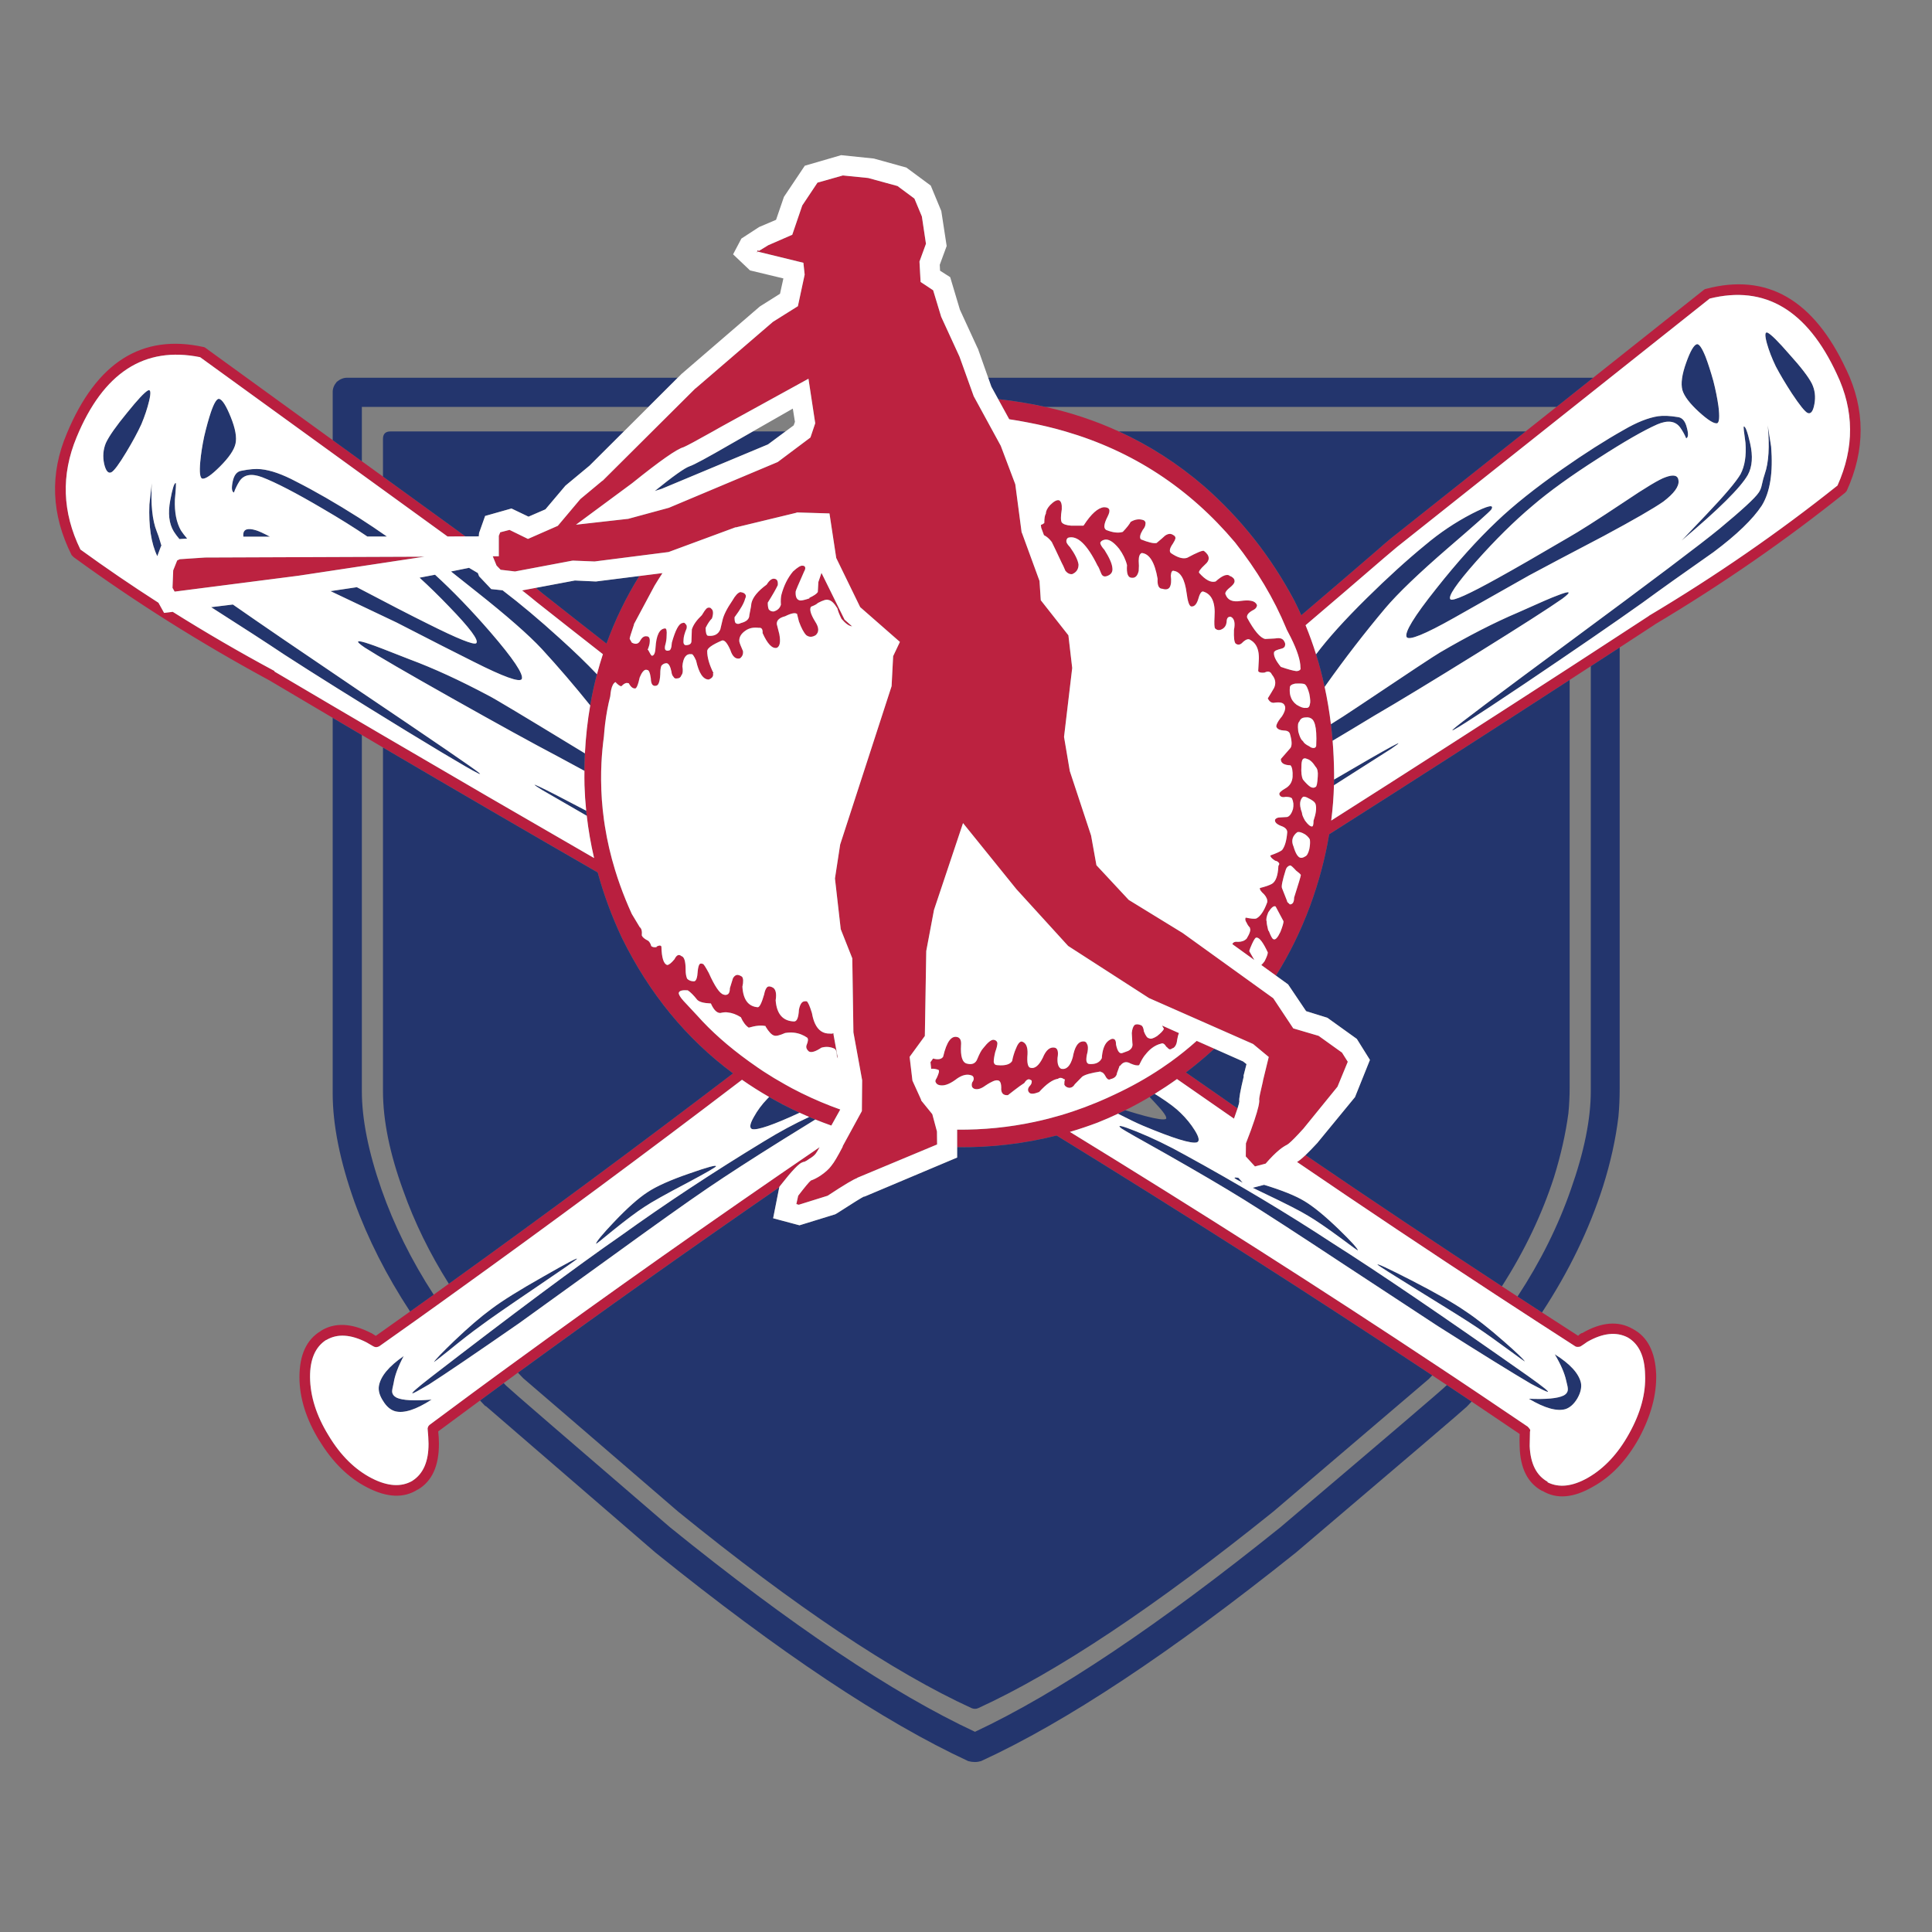 <?xml version="1.0" encoding="utf-8"?>
<!-- Generator: Adobe Illustrator 16.0.0, SVG Export Plug-In . SVG Version: 6.00 Build 0)  -->
<!DOCTYPE svg PUBLIC "-//W3C//DTD SVG 1.1//EN" "http://www.w3.org/Graphics/SVG/1.1/DTD/svg11.dtd">
<svg version="1.1" id="Layer_1" xmlns="http://www.w3.org/2000/svg" xmlns:xlink="http://www.w3.org/1999/xlink" x="0px" y="0px"
	 width="400px" height="400px" viewBox="0 0 400 400" enable-background="new 0 0 400 400" xml:space="preserve">
<rect x="0" y="0" width="400" height="400" fill="#808080" stroke="none"/>
<g>
	<path fill-rule="evenodd" clip-rule="evenodd" fill="#B91F3F" d="M380.432,100.524c3.521-7.836,3.471-15.538-0.145-23.101
		c-6.128-13.243-14.896-18.446-26.311-15.607l-64.727,51.425c-0.875,0.72-1.749,1.458-2.625,2.218
		c-5.437,4.692-10.878,9.356-16.319,13.986c0.807,1.964,1.531,3.972,2.173,6.022c0.688,2.202,1.281,4.453,1.779,6.752
		c0.545,2.514,0.979,5.084,1.296,7.715c0.139,1.128,0.255,2.271,0.353,3.428c0.177,2.198,0.278,4.44,0.306,6.723
		c0.004,0.436,0.004,0.874,0,1.313c-0.006,0.392-0.016,0.787-0.029,1.181c-0.063,2.429-0.253,4.863-0.568,7.307
		c16.512-10.495,32.967-21.058,49.368-31.692c1.458-0.948,2.916-1.896,4.375-2.844c1.994-1.295,3.987-2.594,5.979-3.894
		c2.023-1.314,4.045-2.633,6.067-3.953c0-0.038,0.019-0.058,0.058-0.058C355.249,119.221,368.239,110.247,380.432,100.524z
		 M382.241,76.518v-0.03c3.947,8.246,3.976,16.637,0.087,25.174c-0.098,0.118-0.214,0.243-0.35,0.378
		c-12.31,9.86-25.445,18.952-39.408,27.273h0.03c-2.42,1.581-4.843,3.162-7.264,4.74c-1.992,1.295-3.985,2.589-5.979,3.879
		c-1.459,0.952-2.917,1.9-4.375,2.844c-16.538,10.727-33.136,21.377-49.792,31.955c-0.816,4.952-2.15,9.934-3.995,14.949
		c-1.92,5.137-4.264,9.911-7.029,14.321l-3.035-2.202c0.196-0.171,0.419-0.43,0.672-0.773c0.446-0.874,0.671-1.488,0.671-1.836
		c-0.953-2.042-1.721-3.063-2.304-3.063c-0.216-0.079-0.536,0.358-0.964,1.312c-0.292,0.643-0.478,1.108-0.554,1.4v0.116
		l1.034,1.809l-4.563-3.295c0.007-0.01,0.017-0.02,0.029-0.03c0.155-0.37,0.554-0.516,1.195-0.438c0.738,0,1.322-0.223,1.75-0.67
		c0.66-1.089,0.885-1.81,0.67-2.158v-0.118c-0.289-0.292-0.515-0.622-0.67-0.992c-0.292-0.428-0.359-0.786-0.203-1.079
		c1.012,0.213,1.729,0.283,2.157,0.205c0.876-0.428,1.644-1.556,2.304-3.385c0.079-0.506-0.134-1.049-0.641-1.632
		c-0.661-0.585-0.952-1.022-0.875-1.313c1.166-0.292,2.004-0.583,2.508-0.875c0.781-0.494,1.217-1.685,1.313-3.573
		c-0.003-0.044-0.003-0.089,0-0.132c0.214-0.29,0.242-0.505,0.087-0.641c-0.135-0.214-0.388-0.36-0.759-0.438
		c-0.283-0.184-0.509-0.355-0.67-0.511c-0.215-0.213-0.32-0.403-0.32-0.57c1.243-0.446,2.052-0.815,2.42-1.106
		c0.583-0.72,0.943-1.956,1.08-3.706c0-0.583-0.438-1.021-1.313-1.313c-0.58-0.23-0.953-0.486-1.123-0.771
		c-0.099-0.169-0.124-0.349-0.073-0.542c0.214-0.291,0.545-0.436,0.992-0.436l1.518-0.088c0.394-0.122,0.724-0.485,0.991-1.093
		c0.071-0.168,0.141-0.358,0.204-0.57c0.076-0.395,0.102-0.77,0.074-1.123c-0.038-0.365-0.131-0.71-0.278-1.035
		c-0.155-0.234-0.593-0.35-1.313-0.35c-0.719,0.155-1.156-0.02-1.312-0.525c-0.077-0.292,0.32-0.691,1.195-1.196
		c0.952-0.525,1.469-1.333,1.547-2.422c0.058-1.226-0.088-2.022-0.438-2.392h-0.117c-0.262-0.015-0.494-0.045-0.701-0.087
		c-0.823-0.179-1.211-0.586-1.166-1.226c0.954-1.088,1.614-1.846,1.984-2.274c0.35-0.506,0.311-1.486-0.117-2.945
		c-0.155-0.447-0.593-0.672-1.313-0.672c-0.703-0.046-1.169-0.247-1.399-0.598c-0.052-0.081-0.092-0.173-0.118-0.276
		c0.05-0.427,0.342-0.987,0.876-1.678c0.101-0.127,0.208-0.26,0.32-0.393c0.497-0.783,0.716-1.416,0.655-1.896
		c-0.021-0.139-0.064-0.264-0.131-0.378c-0.214-0.505-0.864-0.692-1.954-0.555c-0.66,0.155-1.165-0.138-1.516-0.875
		c0.583-0.934,1.021-1.662,1.312-2.187c0.428-0.934,0.282-1.838-0.438-2.712c-0.215-0.487-0.549-0.696-1.007-0.628
		c-0.141,0.025-0.292,0.073-0.452,0.146c-0.029,0.017-0.06,0.03-0.086,0.045c-0.72,0.078-1.157-0.03-1.313-0.32l0.116-2.072
		c0.052-0.729,0.021-1.376-0.087-1.939c-0.225-1.143-0.779-1.956-1.663-2.437c-0.35-0.292-0.856-0.146-1.517,0.438
		c-0.505,0.583-1.012,0.69-1.517,0.32c-0.292-0.291-0.409-1.234-0.35-2.83c0.29-1.458,0.077-2.362-0.644-2.712
		c-0.583-0.078-0.873,0.283-0.873,1.079c-0.079,0.663-0.37,1.139-0.875,1.431c-0.586,0.349-1.091,0.311-1.519-0.117
		c-0.155-0.213-0.193-1.011-0.115-2.392c0.213-2.995-0.583-4.745-2.395-5.249c-0.368,0-0.698,0.543-0.99,1.632
		c-0.369,1.167-0.913,1.643-1.633,1.43h0.116c-0.37-0.155-0.661-1.07-0.875-2.741c-0.369-2.84-1.244-4.366-2.625-4.581
		c-0.369-0.136-0.583,0.195-0.642,0.993c0.136,1.088,0.059,1.886-0.232,2.392c-0.293,0.446-0.8,0.554-1.518,0.32
		c-0.739,0-1.069-0.69-0.991-2.071c-0.584-3.402-1.674-5.182-3.268-5.337c-0.428,0.155-0.643,0.699-0.643,1.632
		c0.06,0.663,0.06,1.353,0,2.071c-0.233,1.031-0.711,1.508-1.429,1.429c-0.798,0-1.128-0.874-0.993-2.625
		c-0.29-1.166-0.836-2.294-1.632-3.383c-1.226-1.517-2.276-2.129-3.15-1.839c-0.447,0.137-0.7,0.351-0.758,0.643
		c0.058,0.369,0.351,0.846,0.874,1.429c1.012,1.596,1.556,2.83,1.634,3.705c0.136,0.874-0.271,1.458-1.226,1.749
		c-0.506,0.137-0.866-0.048-1.077-0.553c-0.37-0.953-0.625-1.499-0.761-1.634c-2.176-4.433-4.219-6.359-6.124-5.776
		c-0.272,0.214-0.381,0.507-0.32,0.875c0.075,0.272,0.33,0.633,0.758,1.081c1.031,1.458,1.613,2.654,1.749,3.586
		c0,0.955-0.437,1.615-1.312,1.984c-0.505,0.059-0.973-0.165-1.4-0.671c-0.37-0.875-0.621-1.419-0.758-1.634
		c-0.953-2.042-1.645-3.49-2.071-4.346c-0.511-0.672-1.05-1.143-1.619-1.414l-0.568-1.531l-0.074-0.584
		c0.297-0.107,0.535-0.243,0.715-0.408v-0.116c0-0.875,0.107-1.488,0.322-1.838c0-0.525,0.291-1.108,0.874-1.75
		c0.798-0.798,1.419-1.128,1.868-0.992c0.426,0.214,0.611,0.836,0.554,1.867c-0.233,1.44-0.233,2.343,0,2.713
		c0.292,0.369,0.942,0.593,1.954,0.671h2.507l0.118-0.118c1.517-2.333,2.898-3.567,4.142-3.703c0.584,0,0.943,0.146,1.079,0.437
		c0.155,0.292,0.049,0.797-0.32,1.518c-0.37,0.719-0.583,1.302-0.643,1.749c-0.078,0.428,0.029,0.758,0.322,0.991
		c1.381,0.565,2.537,0.701,3.47,0.41c0.818-0.855,1.361-1.546,1.634-2.071c0.951-0.563,1.867-0.67,2.742-0.321
		c0.291,0.213,0.398,0.466,0.32,0.758c0,0.369-0.185,0.778-0.555,1.224c-0.563,0.935-0.699,1.586-0.406,1.956
		c1.592,0.641,2.683,0.894,3.266,0.758c0.798-0.662,1.381-1.166,1.749-1.518c0.643-0.446,1.216-0.485,1.722-0.115
		c0.292,0.136,0.438,0.35,0.438,0.641c-0.059,0.293-0.233,0.663-0.524,1.11c-0.662,0.933-0.808,1.584-0.438,1.954
		c1.38,0.953,2.51,1.283,3.383,0.991c2.024-1.088,3.181-1.566,3.472-1.429c0.66,0.506,0.99,1.011,0.99,1.517
		c0,0.447-0.251,0.883-0.756,1.312c-1.031,0.955-1.431,1.538-1.196,1.751c1.302,1.458,2.432,2.042,3.383,1.751
		c1.439-1.304,2.451-1.664,3.032-1.081h0.117c0.506,0.292,0.759,0.583,0.759,0.876c0.078,0.35-0.136,0.748-0.641,1.196
		c-1.031,0.798-1.431,1.371-1.196,1.721c0.426,1.166,1.478,1.604,3.15,1.312c1.594-0.213,2.614-0.066,3.062,0.438
		c0.294,0.292,0.361,0.545,0.206,0.758c-0.079,0.292-0.371,0.555-0.876,0.788c-0.876,0.505-1.233,1.013-1.079,1.518
		c1.457,2.683,2.693,4.141,3.703,4.374h0.117c0.123,0,0.691-0.028,1.707-0.087c0.114-0.012,0.236-0.021,0.363-0.028
		c0.876-0.155,1.459,0.028,1.751,0.554c0.077,0.125,0.136,0.243,0.175,0.35c0.07,0.193,0.08,0.36,0.029,0.495
		c0,0.293-0.185,0.516-0.555,0.671c-0.646,0.165-1.114,0.315-1.4,0.453c-0.104,0.094-0.211,0.187-0.32,0.277v0.03
		c-0.155,0.719,0.313,1.74,1.4,3.063c1.459,0.505,2.518,0.796,3.181,0.875c0.35,0,0.603-0.08,0.758-0.235
		c0.135-0.078,0.175-0.252,0.117-0.525c0-1.45-0.657-3.502-1.97-6.154c-0.267-0.55-0.564-1.122-0.89-1.721
		c-0.034-0.084-0.069-0.172-0.102-0.261c-2.523-6.089-6.049-12.001-10.574-17.736c-9.477-11.252-21.188-18.913-35.135-22.985
		c-2.533-0.742-5.145-1.363-7.831-1.867c-1.271-0.25-2.535-0.471-3.792-0.655l-2.29-4.171c1.65,0.179,3.31,0.408,4.974,0.686
		c1.644,0.264,3.263,0.575,4.856,0.934c5.321,1.186,10.376,2.879,15.167,5.074c6.323,2.896,12.192,6.668,17.604,11.318
		c7.643,6.688,13.895,14.614,18.755,23.771c0.491,0.978,0.959,1.964,1.399,2.961c5.267-4.478,10.526-8.984,15.782-13.52
		c0.894-0.798,1.799-1.575,2.712-2.333l64.9-51.542c0.117-0.097,0.252-0.156,0.407-0.175
		C365.838,56.46,375.513,62.032,382.241,76.518z M42.541,72.027l53.831,39.028l-3.719,0.015L41.432,73.952
		C29.9,71.617,21.373,77.151,15.85,90.549c-3.228,7.779-2.965,15.518,0.788,23.218c5.251,3.809,10.638,7.484,16.16,11.025
		l1.166,2.102l1.794-0.22c6.813,4.277,13.829,8.357,21.046,12.237v0.116c4.022,2.377,8.047,4.749,12.075,7.118
		c2.012,1.183,4.025,2.364,6.039,3.544c1.458,0.854,2.917,1.711,4.375,2.567c14.527,8.509,29.092,16.972,43.695,25.39
		c-0.676-2.897-1.182-5.814-1.517-8.75c-0.042-0.351-0.081-0.701-0.117-1.05c-0.176-1.745-0.292-3.496-0.35-5.25
		c-0.023-1.007-0.028-2.009-0.014-3.005c0.011-1.218,0.045-2.423,0.102-3.618c0.17-3.388,0.535-6.698,1.095-9.932
		c0.378-2.184,0.844-4.332,1.399-6.446c0.37-1.401,0.779-2.786,1.226-4.156c-4.576-3.578-9.15-7.176-13.724-10.793
		c-0.914-0.759-1.818-1.488-2.712-2.187l-0.292-0.22l2.844-0.54c0.522,0.422,1.033,0.843,1.531,1.255
		c4.366,3.451,8.736,6.883,13.112,10.295c1.748-4.843,3.999-9.491,6.752-13.943c0.01-0.016,0.02-0.037,0.029-0.058l4.798-0.598
		c-0.565,0.856-1.115,1.726-1.647,2.61l-4.26,7.963v0.117c-0.583,1.731-0.875,2.674-0.875,2.83v0.116l0.437,0.758
		c0.798,0.428,1.381,0.282,1.75-0.438c0.37-0.66,0.808-0.951,1.313-0.874c0.505,0,0.719,0.398,0.641,1.196
		c0,0.37-0.146,0.914-0.438,1.634h0.117c0.37,0.739,0.622,1.137,0.758,1.196c0.447,0,0.699-0.545,0.758-1.634
		c0.155-2.606,0.817-3.948,1.984-4.025c0.292,0,0.398,0.506,0.32,1.516c0,0.661-0.107,1.352-0.32,2.072
		c-0.078,0.447-0.049,0.738,0.087,0.875c0.156,0.155,0.379,0.193,0.671,0.116c0.369,0,0.583-0.544,0.642-1.634
		c0.738-2.625,1.468-3.976,2.187-4.054c0.293-0.137,0.517-0.058,0.672,0.233c0.214,0.138,0.281,0.428,0.204,0.875
		c-0.427,1.011-0.641,1.809-0.641,2.392c-0.078,0.661,0.068,1.021,0.438,1.079c0.797,0,1.196-0.28,1.196-0.845l0.087-2.421
		c0.292-0.934,0.982-1.915,2.07-2.945c0.369-0.641,0.701-1.108,0.992-1.399c0.292-0.234,0.623-0.234,0.992,0h-0.116
		c0.505,0.291,0.583,0.981,0.232,2.07c-0.446,0.428-0.884,1.08-1.312,1.954c0,0.953,0.146,1.499,0.438,1.633
		c1.302,0.155,2.168-0.282,2.596-1.313l0.437-1.837c0.233-1.088,0.924-2.469,2.071-4.142c0.583-1.029,1.128-1.614,1.634-1.75
		c0.525,0.078,0.855,0.223,0.991,0.438c0.215,0.212,0.215,0.535,0,0.963c-0.213,0.874-0.942,2.148-2.187,3.82
		c0,0.661,0.078,1.059,0.233,1.196c0.292,0.233,0.652,0.233,1.079,0c1.167-0.292,1.75-0.836,1.75-1.633
		c0.292-1.439,0.438-2.275,0.438-2.509c0.292-1.224,1.341-2.498,3.15-3.821c0.584-0.934,1.138-1.332,1.663-1.196
		c0.506,0.078,0.719,0.516,0.641,1.313c-0.369,0.796-1.06,2.001-2.071,3.616v0.087c0,0.584,0.068,1.021,0.205,1.313
		c0.233,0.292,0.564,0.437,0.992,0.437c0.797-0.213,1.302-0.68,1.516-1.4c-0.058-0.875-0.019-1.575,0.117-2.1
		c0.504-1.887,1.302-3.481,2.391-4.784c0.954-0.875,1.614-1.274,1.984-1.196c0.292,0,0.466,0.107,0.525,0.321
		c0.078,0.214,0.009,0.505-0.205,0.875c-1.166,2.625-1.75,4.005-1.75,4.143c-0.078,1.166,0.253,1.788,0.991,1.865
		c0.351,0,0.963-0.146,1.838-0.438v-0.116c0.953-0.448,1.536-0.846,1.75-1.196l0.117-2.071l0.643-1.897l4.783,9.685l1.561,1.386
		c-0.035-0.005-0.068-0.011-0.102-0.016c-0.583-0.078-1.283-0.593-2.1-1.545c-0.428-0.856-0.71-1.574-0.847-2.158
		c-0.66-1.09-1.283-1.673-1.867-1.75c-0.369-0.155-1.098,0.058-2.188,0.641c-0.214,0.234-0.681,0.487-1.399,0.758
		c-0.37,0.525-0.088,1.546,0.846,3.064c0.816,1.244,0.854,2.187,0.115,2.83c-0.719,0.446-1.37,0.446-1.954,0
		c-0.505-0.507-1.01-1.449-1.516-2.83l-0.351-1.401v-0.117c-0.35-0.369-1.186-0.223-2.508,0.437
		c-1.147,0.293-1.721,0.798-1.721,1.518v0.116l0.525,2.071c0.292,1.594,0.116,2.538-0.525,2.83
		c-0.953,0.213-1.935-0.808-2.946-3.063c0.058-0.798-0.204-1.158-0.787-1.08c-1.089-0.135-1.994,0.049-2.713,0.555
		c-0.953,0.641-1.391,1.401-1.313,2.275c0.078,0.37,0.331,1.031,0.758,1.984c0.078,0.643-0.137,1.148-0.642,1.516
		c-0.875,0.215-1.537-0.368-1.984-1.749c-0.641-1.458-1.215-2.111-1.721-1.956c-2.042,0.875-3.063,1.605-3.063,2.189
		c0,1.304,0.438,2.83,1.313,4.581h-0.116c0.155,0.583-0.136,1.021-0.875,1.312c-1.167,0-2.042-1.312-2.626-3.938
		c-0.427-0.953-0.748-1.391-0.961-1.312c-1.089-0.137-1.711,0.699-1.868,2.507c0.157,0.875,0.089,1.498-0.204,1.867
		c-0.155,0.428-0.447,0.643-0.875,0.643c-0.37,0.078-0.622-0.03-0.758-0.32c-0.234-0.215-0.38-0.585-0.438-1.11
		c-0.233-1.088-0.563-1.662-0.992-1.719c-0.428,0-0.788,0.175-1.08,0.525c-0.155,0.368-0.232,0.914-0.232,1.632v0.117
		c-0.05,0.968-0.181,1.644-0.395,2.027c-0.134,0.221-0.294,0.344-0.481,0.365c-0.292,0.078-0.545,0.01-0.758-0.205
		c-0.214-0.291-0.322-0.729-0.322-1.312c-0.002-0.021-0.007-0.042-0.014-0.058c-0.152-1.128-0.4-1.693-0.744-1.693
		c-0.312-0.127-0.618,0.005-0.919,0.395c-0.212,0.262-0.421,0.646-0.626,1.151c-0.077,0.358-0.155,0.675-0.234,0.948
		c-0.212,0.784-0.425,1.225-0.642,1.326c-0.505,0.08-0.972-0.281-1.4-1.079h-0.118c-0.369-0.155-0.845,0.058-1.429,0.643
		c-0.349-0.078-0.749-0.37-1.195-0.875c-0.412,0.207-0.713,0.754-0.905,1.648c-0.077,0.374-0.135,0.805-0.175,1.297
		c-0.474,1.825-0.833,3.761-1.079,5.804c-0.094,0.811-0.173,1.637-0.233,2.479c-0.249,1.844-0.418,3.68-0.511,5.514
		c-0.057,1.161-0.082,2.324-0.073,3.485c0.015,2.793,0.215,5.573,0.597,8.343c0.06,0.424,0.122,0.848,0.19,1.269
		c0.482,3.046,1.187,6.081,2.114,9.1c0.322,1.057,0.672,2.113,1.051,3.165c0.705,1.972,1.508,3.942,2.405,5.907l1.635,2.713
		c0.369,0.292,0.514,0.836,0.437,1.633v0.117c0.156,0.37,0.594,0.729,1.313,1.079c0.292,0.233,0.504,0.604,0.641,1.108
		c0.234,0.213,0.603,0.283,1.109,0.205v-0.118c0.291-0.135,0.505-0.205,0.641-0.205c0.156,0,0.273,0.069,0.35,0.205
		c0.059,2.334,0.458,3.608,1.196,3.821c0.351,0,0.856-0.398,1.518-1.196c0.428-0.874,0.904-1.088,1.429-0.641
		c0.584,0.136,0.875,1.079,0.875,2.83c0,0.796,0.107,1.419,0.321,1.866c0.35,0.351,0.816,0.525,1.4,0.525
		c0.447,0,0.709-0.72,0.787-2.159c0.058-0.583,0.165-1.021,0.32-1.313c0.136-0.233,0.39-0.272,0.758-0.116
		c0.136,0,0.536,0.613,1.197,1.837c1.245,2.782,2.266,4.278,3.062,4.493c0.37,0.135,0.691,0.096,0.962-0.117
		c0.234-0.214,0.351-0.612,0.351-1.196l0.641-2.071c0.214-0.368,0.467-0.593,0.76-0.671c0.292-0.058,0.661,0.059,1.108,0.351
		c0.291,0.351,0.32,1.041,0.087,2.071c0.156,2.683,1.215,4.104,3.179,4.259c0.37,0,0.807-0.876,1.313-2.625
		c0.136-0.74,0.35-1.256,0.643-1.546c0.291-0.215,0.689-0.175,1.196,0.115c0.583,0.37,0.767,1.245,0.554,2.627
		c0.213,2.837,1.488,4.296,3.821,4.374c0.584,0,0.914-0.807,0.992-2.42c0.136-0.721,0.35-1.227,0.642-1.517
		c0.214-0.215,0.544-0.293,0.992-0.234c0.283,0.228,0.634,1.025,1.05,2.392c0.008,0.04,0.017,0.079,0.029,0.117
		c0.148,0.831,0.357,1.535,0.628,2.114c0.662,1.412,1.688,2.098,3.077,2.057c0.325,0.043,0.568,0.013,0.729-0.088l0.029,0.351
		l0.889,4.871c-0.101-0.155-0.173-0.339-0.219-0.554c0-0.097,0-0.189,0-0.277c-0.038-0.583-0.183-0.966-0.438-1.153
		c-0.875-0.427-1.789-0.505-2.741-0.232c-1.226,0.816-2.092,1.079-2.596,0.788c-0.525-0.448-0.671-0.926-0.438-1.429
		c0.292-0.721,0.32-1.196,0.087-1.431c-0.409-0.276-0.832-0.501-1.269-0.671c-0.978-0.38-2.022-0.485-3.136-0.32
		c-0.056,0.008-0.114,0.018-0.174,0.028c-1.147,0.507-1.906,0.681-2.276,0.525c-0.505-0.136-1.088-0.749-1.75-1.838v-0.116
		c-0.875-0.214-2.043-0.107-3.5,0.32c-0.642-0.428-1.187-1.146-1.634-2.158c-0.933-0.584-1.837-0.914-2.712-0.992
		c-0.37-0.077-0.884-0.038-1.545,0.117c-0.72,0-1.372-0.66-1.954-1.983h-0.117c-1.381-0.059-2.285-0.311-2.712-0.759
		c-0.739-0.934-1.391-1.586-1.954-1.953h-0.117c-1.089-0.078-1.672,0.106-1.75,0.553c0,0.351,0.331,0.896,0.992,1.634l2.83,3.034
		c2.892,3.256,6.46,6.416,10.705,9.479c0.608,0.439,1.23,0.878,1.866,1.313c0.383,0.261,0.771,0.524,1.167,0.786
		c1.428,0.932,2.877,1.808,4.346,2.627c0.497,0.283,0.998,0.562,1.502,0.831c1.328,0.707,2.669,1.367,4.026,1.983
		c0.659,0.301,1.32,0.593,1.984,0.873c1.327,0.561,2.668,1.081,4.025,1.562l-1.853,3.325c-1.113-0.395-2.217-0.813-3.312-1.254
		c-0.427-0.173-0.855-0.349-1.282-0.525c-0.658-0.282-1.315-0.574-1.969-0.875c-1.147-0.53-2.284-1.089-3.414-1.677
		c-0.086-0.052-0.174-0.099-0.262-0.146c-0.324-0.168-0.645-0.338-0.962-0.51c-0.567-0.31-1.125-0.619-1.678-0.936
		c-1.936-1.11-3.807-2.297-5.614-3.558c-19.792,15.095-39.626,29.78-59.505,44.059c-1.041,0.748-2.08,1.499-3.122,2.247
		c-1.625,1.163-3.248,2.325-4.87,3.485c-2.54,1.805-5.077,3.603-7.613,5.396c-0.195,0.098-0.399,0.155-0.613,0.175
		c-0.213,0-0.418-0.058-0.613-0.175c-0.447-0.273-0.914-0.544-1.399-0.815c-3.268-1.675-6.039-1.84-8.313-0.498h-0.059
		c-2.236,1.44-3.345,4.007-3.324,7.7c0.038,3.948,1.312,7.964,3.82,12.047c2.47,4.124,5.464,7.088,8.984,8.896
		c3.286,1.674,6.077,1.848,8.373,0.525l0.029-0.029c2.235-1.439,3.344-3.996,3.325-7.671c-0.019-0.991-0.078-1.955-0.175-2.888
		c-0.039-0.194-0.02-0.379,0.059-0.553c0.058-0.175,0.174-0.333,0.349-0.469c2.977-2.213,5.966-4.429,8.97-6.649
		c1.626-1.195,3.255-2.391,4.886-3.588c0.987-0.718,1.973-1.437,2.961-2.158c20.535-14.982,41.843-30.01,63.923-45.08
		c-0.339,0.617-0.602,1.05-0.787,1.297l-0.059,0.087c-0.292,0.351-0.719,0.69-1.283,1.022c-0.369,0.291-0.739,0.504-1.108,0.642
		h-0.146l-0.175,0.087c-0.681,0.175-2.168,1.731-4.463,4.666l-0.32,0.409l-0.015,0.102c-18.586,12.821-36.618,25.611-54.093,38.371
		c-0.986,0.72-1.968,1.439-2.946,2.16c-1.639,1.198-3.272,2.399-4.901,3.603c-2.903,2.133-5.791,4.267-8.663,6.402
		c0.097,0.835,0.146,1.682,0.146,2.537c0.019,4.608-1.43,7.779-4.347,9.509h-0.059c-2.858,1.83-6.339,1.682-10.442-0.438
		c-3.87-1.983-7.166-5.212-9.889-9.685v0.03c-2.741-4.453-4.122-8.837-4.141-13.155c0-4.628,1.468-7.816,4.404-9.567v-0.029
		c2.898-1.81,6.398-1.652,10.501,0.467h0.029c0.292,0.175,0.583,0.36,0.875,0.553c2.368-1.674,4.736-3.356,7.103-5.044
		c1.628-1.161,3.257-2.324,4.887-3.487c1.044-0.753,2.089-1.507,3.134-2.26c19.66-14.126,39.271-28.647,58.834-43.563
		c-9.683-7.188-17.359-16.555-23.029-28.104c-2.084-4.448-3.747-8.944-4.988-13.492c-14.862-8.566-29.68-17.19-44.454-25.872
		c-1.458-0.859-2.917-1.72-4.375-2.582c-2.014-1.185-4.026-2.371-6.039-3.558c-4.359-2.568-8.715-5.146-13.068-7.729
		c-14.331-7.761-27.846-16.268-40.544-25.524c-0.136-0.135-0.281-0.281-0.438-0.436c-4.22-8.401-4.55-16.792-0.992-25.174
		c6.126-14.74,15.558-20.71,28.294-17.909C42.268,71.852,42.404,71.91,42.541,72.027z M268.133,141.536
		c-0.721,0.155-1.08,0.417-1.08,0.788c-0.063,0.654-0.025,1.242,0.117,1.764c0.213,0.745,0.641,1.353,1.283,1.824
		c0.816,0.505,1.439,0.718,1.867,0.641c0.505,0.078,0.797-0.174,0.875-0.758c0.135-0.35,0.097-1.068-0.117-2.158
		c-0.292-1.109-0.612-1.771-0.964-1.983c-0.25-0.117-0.776-0.162-1.573-0.132C268.409,141.522,268.273,141.527,268.133,141.536z
		 M269.007,149.411c-0.269,0.199-0.348,0.8-0.233,1.809c0.009,0.084,0.017,0.172,0.03,0.263c0.204,0.765,0.422,1.313,0.655,1.647
		c0.1,0.14,0.202,0.243,0.306,0.307c0.155,0.37,0.594,0.729,1.313,1.078c0.292,0.233,0.583,0.351,0.876,0.351
		c0.29,0,0.476-0.146,0.553-0.438v-0.115c0.048-0.988,0.048-1.849,0-2.582c-0.086-1.369-0.34-2.288-0.759-2.757
		c-0.369-0.37-0.845-0.516-1.428-0.438c-0.065,0-0.127,0.005-0.191,0.015C269.574,148.597,269.2,148.885,269.007,149.411z
		 M269.68,157.258c-0.158,0.292-0.235,0.768-0.235,1.429c-0.078,1.226,0.029,2.131,0.32,2.714c0.584,0.719,1.1,1.224,1.546,1.517
		c0.428,0.233,0.789,0.233,1.081,0c0.213-0.058,0.359-0.778,0.436-2.159c0.079-0.953-0.067-1.614-0.436-1.984
		c-0.586-0.933-1.168-1.477-1.751-1.634C270.213,156.927,269.893,156.965,269.68,157.258z M269.765,164.988
		c-0.121,0.111-0.224,0.231-0.306,0.363c-0.263,0.426-0.345,0.97-0.248,1.634c0.054,0.391,0.17,0.824,0.351,1.298
		c0,0.351,0.213,0.896,0.642,1.634c0.583,0.796,1.06,1.196,1.428,1.196c0.216,0,0.323-0.399,0.323-1.196
		c0.505-1.458,0.65-2.586,0.438-3.383c-0.069-0.322-0.38-0.642-0.935-0.963c-0.082-0.049-0.17-0.099-0.262-0.146
		c-0.447-0.264-0.803-0.419-1.066-0.466C269.977,164.927,269.854,164.935,269.765,164.988z M193.184,219.155
		c1.039,0.287,1.735,0.16,2.084-0.381v-0.015c0.372-1.586,0.81-2.709,1.313-3.368c0.505-0.662,1.088-0.876,1.75-0.643
		c0.505,0.215,0.719,0.758,0.642,1.634c-0.136,2.314,0.263,3.588,1.196,3.82c1.108,0.293,1.838-0.038,2.188-0.991
		c0.446-1.088,0.846-1.818,1.194-2.187c0.953-1.226,1.684-1.809,2.188-1.751c0.446,0.077,0.7,0.303,0.758,0.671
		c0,0.153-0.02,0.328-0.058,0.525c-0.02,0.104-0.043,0.216-0.072,0.335c-0.073,0.286-0.174,0.612-0.308,0.978
		c-0.215,0.874-0.32,1.564-0.32,2.07c0.077,0.447,0.33,0.672,0.758,0.672c0.4,0.033,0.765,0.043,1.094,0.028
		c0.991-0.062,1.646-0.362,1.969-0.903v-0.029c0.081-0.429,0.179-0.826,0.292-1.196c0.068-0.248,0.146-0.486,0.233-0.716
		c0.045-0.122,0.093-0.244,0.146-0.363c0.428-1.147,0.856-1.721,1.283-1.721c0.676,0.165,1.074,0.718,1.196,1.663
		c0.033,0.275,0.043,0.588,0.029,0.932c-0.155,1.828,0.058,2.781,0.642,2.859c0.875,0.213,1.711-0.476,2.509-2.069
		c0.661-1.616,1.498-2.316,2.51-2.102c0.582,0.155,0.766,0.855,0.553,2.102c-0.077,1.224,0.175,1.981,0.759,2.274
		c1.09,0.213,1.886-0.584,2.392-2.393c0.37-2.041,1.021-3.132,1.955-3.267c0.524-0.078,0.856,0.098,0.991,0.524
		c0.213,0.291,0.251,0.836,0.116,1.634c-0.214,0.816-0.291,1.438-0.233,1.867c0.078,0.428,0.303,0.641,0.671,0.641
		c1.226,0.077,2.062-0.32,2.509-1.196c0.103-1.573,0.471-2.7,1.108-3.383c0.214-0.223,0.456-0.398,0.729-0.525
		c0.293-0.155,0.555-0.155,0.79,0c0.211,0.136,0.32,0.496,0.32,1.081c0.29,1.379,0.728,1.962,1.312,1.749l1.195-0.438
		c0.374-0.19,0.631-0.429,0.773-0.715c0.134-0.266,0.169-0.571,0.103-0.918c-0.054-0.841-0.086-1.43-0.103-1.765
		c-0.01-0.16-0.015-0.263-0.015-0.307c0.077-0.797,0.263-1.342,0.553-1.634c0.293-0.232,0.73-0.232,1.315,0
		c0.349,0.137,0.563,0.575,0.641,1.313c0.37,0.934,0.729,1.401,1.079,1.401c0.292,0.213,0.835,0.067,1.634-0.438
		c0.815-0.642,1.293-1.147,1.431-1.516c-0.149-0.229-0.276-0.453-0.381-0.671l3.499,1.56c-0.16,0.351-0.288,0.813-0.377,1.386
		c-0.079,0.875-0.37,1.459-0.876,1.751h-0.116c-0.155,0.155-0.341,0.232-0.554,0.232c-0.215-0.077-0.43-0.262-0.643-0.555v0.117
		c-0.37-0.66-0.738-0.913-1.108-0.758c-0.717,0.17-1.388,0.501-2.012,0.991c-0.443,0.347-0.859,0.774-1.256,1.283
		c-0.084,0.101-0.172,0.208-0.263,0.32c-0.342,0.481-0.692,1.104-1.049,1.868c-0.35,0.136-0.935,0.028-1.751-0.322
		c-0.855-0.505-1.575-0.359-2.159,0.438h-0.117l-0.553,1.516c-0.045,0.451-0.27,0.791-0.671,1.021
		c-0.121,0.069-0.258,0.127-0.408,0.175h-0.117c-0.213,0.155-0.428,0.195-0.643,0.117c-0.233-0.155-0.416-0.378-0.554-0.671
		c-0.292-0.563-0.622-0.846-0.992-0.846v-0.117c-1.963,0.292-3.238,0.651-3.819,1.079c-0.215,0.214-0.72,0.729-1.518,1.548
		c-0.293,0.504-0.689,0.758-1.196,0.758c-0.505-0.077-0.835-0.303-0.992-0.671c0-0.507,0.039-0.827,0.117-0.963v-0.117h-0.117
		c-0.506-0.368-0.942-0.407-1.312-0.117c-1.089,0.155-2.393,1.07-3.908,2.742c-1.091,0.428-1.781,0.457-2.071,0.087
		c-0.291-0.35-0.291-0.748,0-1.193c0.35-0.353,0.524-0.643,0.524-0.876c0.078-0.292,0.01-0.468-0.204-0.525
		c-0.427-0.292-0.866-0.079-1.312,0.641c-0.54,0.342-1.229,0.838-2.072,1.488c-0.361,0.271-0.751,0.574-1.165,0.904
		c-0.049,0.038-0.097,0.075-0.147,0.117c-0.824,0.072-1.287-0.277-1.386-1.051c-0.007-0.048-0.011-0.096-0.014-0.146
		c0.026-0.564-0.014-1.002-0.117-1.313c-0.129-0.367-0.352-0.553-0.671-0.553c-0.104-0.012-0.222-0.009-0.35,0.015
		c-0.319,0.06-0.719,0.225-1.196,0.496c-0.292,0.16-0.613,0.359-0.963,0.598c-0.439,0.322-0.849,0.537-1.226,0.641
		c-0.38,0.105-0.73,0.105-1.049,0c-0.385-0.162-0.56-0.452-0.525-0.874c0.007-0.134,0.036-0.279,0.088-0.438
		c0.215-0.292,0.32-0.545,0.32-0.76c0-0.29-0.105-0.506-0.32-0.641c-0.814-0.36-1.729-0.243-2.742,0.351
		c-0.248,0.148-0.501,0.323-0.758,0.524c-1.302,0.934-2.392,1.293-3.268,1.079c-0.369-0.078-0.622-0.263-0.758-0.554
		c-0.056-0.079-0.086-0.17-0.087-0.277c0.009-0.186,0.106-0.413,0.292-0.686c0.446-0.953,0.564-1.498,0.35-1.634
		c-0.218-0.087-0.437-0.152-0.655-0.19c-0.174-0.034-0.351-0.054-0.525-0.057c-0.112,0-0.224,0.005-0.336,0.015l-0.146-1.371
		L193.184,219.155z M268.569,172.309c-0.914,0.72-1.21,1.591-0.89,2.61c0.038,0.112,0.084,0.223,0.131,0.337
		c0.215,0.742,0.448,1.312,0.701,1.707c0.096,0.144,0.193,0.266,0.292,0.363c0.35,0.37,0.815,0.37,1.399,0
		c0.369-0.135,0.661-0.641,0.875-1.516c0.038-0.177,0.066-0.354,0.087-0.525c0.079-0.529,0.089-1.015,0.03-1.459
		c-0.111-0.246-0.304-0.499-0.585-0.758c-0.12-0.104-0.257-0.211-0.407-0.32C269.483,172.319,268.938,172.172,268.569,172.309z
		 M267.053,179.194c-0.447,0.135-0.738,0.456-0.876,0.961c-0.66,2.119-0.913,3.354-0.758,3.705l1.08,2.74v0.117l0.554,0.525
		c0.583,0,0.876-0.466,0.876-1.401c0.933-2.916,1.398-4.481,1.398-4.696c-0.136-0.212-0.456-0.503-0.961-0.874
		c-0.663-0.72-1.062-1.079-1.196-1.079H267.053z M265.74,190.744l-1.635-3.063c-0.368-0.215-0.874,0.185-1.516,1.196
		c-0.368,0.875-0.486,1.496-0.349,1.867c0,0.37,0.114,1.021,0.349,1.954h0.086c0.449,1.167,0.779,1.75,0.993,1.75
		c0.369,0.213,0.847-0.292,1.43-1.517C265.526,191.842,265.74,191.113,265.74,190.744z M242.376,219.84
		c1.882-1.36,3.675-2.805,5.382-4.333l3.66,1.619c-1.918,1.749-3.882,3.386-5.892,4.916c3.563,2.491,7.125,4.97,10.689,7.438
		c-0.181,0.562-0.429,1.271-0.742,2.129c-3.938-2.717-7.871-5.449-11.8-8.196c-1.513,1.08-3.049,2.101-4.609,3.063
		c-0.347,0.218-0.697,0.433-1.049,0.641c-1.654,0.983-3.336,1.896-5.047,2.742c-0.497,0.249-0.998,0.494-1.502,0.729
		c-1.394,0.656-2.803,1.27-4.23,1.838c-1.893,0.715-3.803,1.355-5.731,1.926c26.533,16.263,52.042,32.52,76.525,48.77
		c1.012,0.673,2.021,1.343,3.033,2.012c1.708,1.141,3.409,2.278,5.104,3.413c3.396,2.278,6.771,4.553,10.123,6.827
		c0.155,0.155,0.301,0.33,0.438,0.523c0.098,0.138,0.105,0.313,0.028,0.525c-0.02,0.876-0.038,1.866-0.058,2.976
		c0.155,3.637,1.391,6.097,3.704,7.379v0.118c2.372,1.186,5.153,0.874,8.342-0.934c3.423-1.966,6.282-5.038,8.576-9.218
		c2.353-4.239,3.441-8.284,3.268-12.135c-0.078-3.791-1.274-6.357-3.589-7.699c-2.373-1.227-5.162-0.926-8.372,0.903
		c-0.428,0.311-0.884,0.623-1.37,0.934c-0.136,0.077-0.321,0.117-0.555,0.117c-0.214,0.019-0.389-0.01-0.524-0.088
		c-2.711-1.743-5.42-3.494-8.123-5.251c-1.688-1.093-3.374-2.192-5.062-3.296c-1.073-0.7-2.147-1.399-3.224-2.101
		c-13.76-8.999-27.511-18.183-41.243-27.549c0.409-0.23,0.998-0.706,1.764-1.429c13.54,9.231,27.095,18.289,40.661,27.17
		c1.082,0.706,2.161,1.411,3.238,2.114c1.689,1.101,3.376,2.199,5.062,3.296c2.496,1.614,4.988,3.222,7.482,4.828
		c0.192-0.215,0.438-0.397,0.728-0.555h0.117c3.967-2.295,7.448-2.586,10.441-0.875c3.055,1.595,4.678,4.725,4.873,9.394
		c0.115,4.2-1.071,8.613-3.56,13.242c-2.566,4.608-5.737,7.952-9.51,10.033c-4.044,2.353-7.534,2.645-10.472,0.876h-0.086
		c-2.976-1.614-4.521-4.679-4.639-9.19c-0.038-0.873-0.038-1.738,0-2.595c-3.299-2.233-6.614-4.469-9.946-6.709
		c-1.705-1.142-3.416-2.283-5.134-3.426c-1.004-0.669-2.01-1.335-3.019-1.999c-24.893-16.526-50.814-33.081-77.766-49.66
		c-6.686,1.699-13.556,2.507-20.607,2.422v-3.633c5.454,0.05,10.792-0.485,16.014-1.604c0.963-0.204,1.921-0.427,2.872-0.671
		c3.379-0.864,6.71-1.978,9.99-3.34c0.244-0.102,0.489-0.203,0.73-0.308c0.994-0.421,1.985-0.868,2.977-1.341
		c3.458-1.609,6.702-3.426,9.726-5.455C241.112,220.733,241.75,220.291,242.376,219.84z"/>
	<path fill-rule="evenodd" clip-rule="evenodd" fill="#BC2240" d="M129.872,107.437h0.117l8.488-2.305l22.547-9.479l6.768-5.075
		l0.992-2.947l-1.401-9.218L149.24,88.39c-0.582,0.33-1.132,0.641-1.648,0.933c-3.364,1.891-5.391,2.981-6.082,3.268
		c-1.381,0.37-4.92,2.849-10.617,7.438l-11.639,8.604L129.872,107.437z M164.029,48.604l2.07-6.067l3.151-4.726l5.25-1.487
		l5.25,0.525l6.067,1.662l3.5,2.597l1.546,3.703l0.846,5.659l-1.342,3.675l0.233,4.229l2.596,1.721l1.663,5.484l3.792,8.254
		l2.945,8.196l5.6,10.268l3.006,7.963l1.312,9.948l0.088,0.175l3.615,9.888l0.265,3.996l5.717,7.263l0.788,6.768l-1.691,14.263
		l1.196,7.088l4.403,13.33l1.108,6.154l6.681,7.176l11.171,6.855l18.755,13.505l4.144,6.242l5.248,1.545l4.844,3.472l1.195,1.896
		l-2.129,5.164l-7.205,8.864l0.058-0.085c-1.365,1.511-2.353,2.512-2.96,3.003c-0.129,0.1-0.241,0.177-0.335,0.234
		c-0.494,0.242-1.03,0.596-1.604,1.063c-0.854,0.701-1.797,1.648-2.83,2.845l-2.216,0.583l-1.896-2.071l0.028-2.712
		c0.378-0.972,0.718-1.865,1.022-2.683c0.283-0.78,0.532-1.49,0.743-2.132c0.774-2.32,1.1-3.759,0.976-4.315
		c0-0.313,0.265-1.566,0.788-3.763v-0.088l1.195-4.9l-3.236-2.684l-21.555-9.509l-16.743-10.793l-10.707-11.754l-11.053-13.681
		l-6.009,17.968l-1.605,8.517l-0.292,17.588l-3.15,4.318l0.584,4.929l1.75,3.851l0.087,0.291l2.275,2.802l0.963,3.587l0.029,2.685
		l-16.626,6.94h0.146c-0.643,0.155-2.703,1.381-6.185,3.675l-5.979,1.867l-0.496-0.146l0.38-1.722
		c1.399-1.827,2.275-2.877,2.625-3.149c0.622-0.215,1.273-0.545,1.954-0.991c0.992-0.662,1.75-1.343,2.275-2.041l0.058-0.09
		c0.487-0.563,1.264-1.874,2.334-3.938h-0.059l3.997-7.32l0.058-6.389l-1.808-9.917l-0.233-15.314l-2.392-6.038l-1.196-10.5
		l1.079-7.03l10.646-32.785l0.322-6.213l1.399-2.946l-8.225-7.204l-4.959-10.18l-1.399-9.218l-6.709-0.205l-0.234,0.088
		l-12.426,3.004h-0.146l-0.058,0.028l-13.738,5.076l-15.314,1.954l-4.463-0.175l-0.263,0.029l-11.754,2.217l-2.976-0.351
		l-0.846-0.875l-0.787-1.924h1.254v-4.23l0.292-0.729l1.924-0.498l3.821,1.869l6.184-2.714l4.667-5.542l4.521-3.762l0.087-0.029
		l19.251-19.164l-0.057,0.087l16.072-13.826l5.161-3.237l1.401-6.535l-0.262-2.45l-9.538-2.334l0.058,0.058l-0.175,0.176
		l0.204-0.525l0.233,0.173l1.954-1.194L164.029,48.604z M87.869,115.255l-26.062,3.938l-25.654,3.295l-0.438-0.788l0.146-3.616
		l0.816-2.042l0.525-0.263l5.25-0.35L87.869,115.255z"/>
	<path fill-rule="evenodd" clip-rule="evenodd" fill="#23356D" d="M375.123,79.405c0.642,1.323,0.818,2.752,0.524,4.289
		c-0.271,1.479-0.737,2.081-1.398,1.809c-0.565-0.272-1.653-1.624-3.268-4.055c-1.361-2.1-2.471-3.966-3.326-5.6
		c-0.796-1.653-1.409-3.237-1.837-4.756c-0.466-1.709-0.418-2.449,0.146-2.216c0.721,0.352,2.216,1.838,4.493,4.463
		C372.849,75.983,374.404,78.006,375.123,79.405z M30.64,80.834c0.563-0.271,0.641,0.458,0.233,2.188
		c-0.369,1.537-0.904,3.141-1.604,4.814c-0.778,1.691-1.818,3.615-3.121,5.775c-1.497,2.489-2.529,3.88-3.092,4.17
		c-0.642,0.313-1.137-0.262-1.489-1.721c-0.33-1.536-0.213-2.985,0.352-4.346c0.66-1.419,2.128-3.51,4.404-6.27
		C28.481,82.76,29.921,81.225,30.64,80.834z M31.427,100.028c-0.234,4.376,0.107,7.701,1.021,9.976
		c0.252,0.603,0.505,1.351,0.758,2.247c0.065,0.266,0.143,0.514,0.233,0.743l-0.087,0.044l-0.787,2.114
		c-1.269-2.639-1.814-6.212-1.634-10.72C31.145,102.663,31.31,101.195,31.427,100.028z M36.21,103.441
		c-0.097,2.625,0.321,4.754,1.254,6.387c0.296,0.458,0.723,1.017,1.283,1.679l-1.604,0.101c-0.489-0.583-0.877-1.106-1.167-1.574
		c-0.992-1.634-1.234-3.783-0.729-6.447c0.448-2.43,0.827-3.625,1.138-3.588C36.483,99.999,36.424,101.146,36.21,103.441z
		 M41.461,95.595c0.156-1.673,0.428-3.423,0.817-5.251c0.467-1.982,0.933-3.666,1.4-5.046c0.661-1.924,1.235-2.83,1.721-2.712
		c0.642,0.175,1.43,1.421,2.363,3.733c0.972,2.392,1.302,4.25,0.991,5.571c-0.292,1.284-1.361,2.85-3.208,4.696
		c-1.789,1.789-3.014,2.625-3.675,2.509C41.402,98.94,41.266,97.772,41.461,95.595z M49.57,99.649
		c-0.467,0.74-0.846,1.518-1.137,2.333c-0.447-0.175-0.535-0.923-0.263-2.246c0.273-1.381,0.885-2.139,1.838-2.274
		c1.614-0.331,2.956-0.438,4.026-0.321c2.042,0.213,4.453,1.059,7.234,2.538c3.946,2.003,8.283,4.501,13.008,7.496
		c2.083,1.338,4.028,2.641,5.833,3.909h-4.054c-2.681-1.822-5.763-3.746-9.247-5.776c-5.484-3.228-9.665-5.396-12.542-6.505
		C52.049,97.967,50.484,98.25,49.57,99.649z M361.035,88.302c0.33-0.078,0.768,1.089,1.313,3.5c0.604,2.645,0.445,4.814-0.468,6.505
		c-1.496,2.645-6.076,7.186-13.737,13.621l5.162-5.424c3.813-4.006,6.163-6.786,7.059-8.342c0.876-1.671,1.217-3.82,1.021-6.447
		C361.055,89.44,360.937,88.302,361.035,88.302z M365.993,88.07c0.175,1.186,0.408,2.654,0.701,4.403
		c0.428,5.349-0.216,9.412-1.927,12.194c-1.867,2.837-5.191,6.047-9.976,9.625c-6.222,4.356-11.123,7.847-14.701,10.471
		c-5.872,4.18-14.078,9.821-24.616,16.918c-10.931,7.332-15.802,10.433-14.615,9.305c0.874-0.855,9.053-7.001,24.531-18.435
		c16.586-12.25,26.787-19.94,30.598-23.073c4.666-3.869,7.37-6.357,8.108-7.466c0.312-0.428,0.535-0.973,0.671-1.634
		c0.195-0.914,0.4-1.672,0.613-2.274C366.197,95.771,366.401,92.425,365.993,88.07z M349.104,90.752
		c-0.33-0.796-0.739-1.535-1.225-2.217c-0.992-1.379-2.577-1.604-4.755-0.67c-2.819,1.246-6.895,3.587-12.221,7.03
		c-5.64,3.598-10.182,6.875-13.624,9.83c-3.79,3.19-7.681,7.03-11.666,11.521c-4.123,4.668-5.893,7.283-5.309,7.847
		c0.525,0.409,3.81-1.069,9.858-4.434c3.344-1.847,8.195-4.637,14.555-8.372c2.139-1.206,5.999-3.666,11.579-7.38
		c4.416-2.975,7.255-4.677,8.519-5.104c1.731-0.642,2.635-0.388,2.713,0.759c0.097,1.186-0.953,2.615-3.149,4.287
		c-2.005,1.401-6.115,3.773-12.34,7.118c-7.312,3.831-12.444,6.543-15.4,8.138c-7.06,4.006-12.27,6.951-15.634,8.837
		c-6.009,3.385-9.267,4.707-9.772,3.968c-0.506-0.934,1.527-4.268,6.097-10.005c4.316-5.464,8.507-10.123,12.57-13.973
		c3.462-3.305,7.983-6.913,13.565-10.821c4.608-3.228,8.847-5.931,12.717-8.108c2.703-1.576,5.074-2.519,7.117-2.83
		c1.069-0.155,2.42-0.097,4.054,0.175c0.935,0.098,1.566,0.835,1.896,2.217C349.6,89.848,349.551,90.579,349.104,90.752z
		 M351.292,71.269c0.466-0.137,1.08,0.739,1.838,2.625c0.523,1.381,1.06,3.043,1.604,4.988c0.466,1.827,0.815,3.568,1.051,5.22
		c0.271,2.179,0.184,3.355-0.263,3.53c-0.643,0.137-1.906-0.651-3.792-2.362c-1.906-1.75-3.045-3.257-3.413-4.521
		c-0.352-1.343-0.088-3.229,0.787-5.659C349.941,72.737,350.669,71.462,351.292,71.269z M304.739,106.358
		c3.345-1.711,4.686-2.003,4.025-0.875c-0.293,0.428-3.288,3.092-8.985,7.993c-6.027,5.211-10.345,9.353-12.949,12.425
		c-4.299,5.114-8.411,10.443-12.34,15.985c-0.077,0.111-0.154,0.223-0.232,0.335c-0.498-2.3-1.091-4.551-1.779-6.752
		c2.443-3.271,5.954-7.161,10.528-11.667c4.299-4.24,8.324-7.896,12.077-10.968C298.078,110.306,301.297,108.147,304.739,106.358z
		 M249.26,100.642c-5.412-4.65-11.281-8.423-17.604-11.318h84.212l-27.959,22.199c-0.913,0.758-1.818,1.535-2.712,2.333
		c-5.256,4.536-10.516,9.042-15.782,13.52c-0.44-0.998-0.908-1.984-1.399-2.961C263.154,115.255,256.902,107.33,249.26,100.642z
		 M206.658,82.63l-1.413-2.582l-0.643-1.838h125.25l-7.598,6.04H216.488c-1.594-0.359-3.213-0.669-4.856-0.934
		C209.968,83.038,208.309,82.809,206.658,82.63z M137.018,101.195l-1.459,0.467c3.793-3.072,6.204-4.784,7.234-5.133
		c0.855-0.273,3.685-1.799,8.488-4.581l4.595-2.625h6.752l-3.617,2.684L137.018,101.195z M74.918,84.249v11.259l-6.039-4.376v-9.976
		c0-0.74,0.283-1.438,0.847-2.101c0.68-0.563,1.38-0.846,2.099-0.846h68.489l-6.053,6.04H74.918z M79.292,90.87
		c0-1.031,0.516-1.546,1.546-1.546h48.333l-7.118,7.088l-4.988,4.143l-4.142,4.9l-3.5,1.518l-3.529-1.691l-5.455,1.544l-1.254,3.53
		l-0.059,0.701h-2.756L79.292,98.672V90.87z M335.337,134.054v91.313c0,2.042-0.087,3.996-0.263,5.862
		c-0.565,4.668-1.634,9.489-3.208,14.468c-2.846,8.884-7.052,17.563-12.615,26.033c-1.686-1.097-3.372-2.195-5.062-3.296
		c4.733-7.207,8.416-14.61,11.056-22.211c2.741-7.759,4.112-14.536,4.112-20.331v-87.959
		C331.352,136.643,333.345,135.349,335.337,134.054z M256.407,243.859l0.889,1.021c-1.118-0.567-1.688-0.897-1.707-0.991
		C255.56,243.767,255.83,243.757,256.407,243.859z M245.526,222.042c2.01-1.53,3.974-3.167,5.892-4.916l5.951,2.642l0.699,0.553
		l-0.641,2.51l0.087-0.03c-0.721,2.995-1.031,4.744-0.933,5.252c-0.015,0.237-0.138,0.713-0.366,1.429
		C252.651,227.012,249.09,224.533,245.526,222.042z M276.183,162.581c0.014-0.394,0.023-0.789,0.029-1.181
		c11.889-6.976,15.826-9.095,11.813-6.36C283.84,157.715,279.893,160.229,276.183,162.581z M283.62,219.445l-2.713-4.346
		l-6.096-4.376l-4.404-1.371l-3.733-5.542l-2.508-1.809c2.766-4.41,5.109-9.184,7.029-14.321c1.845-5.015,3.179-9.998,3.995-14.949
		c16.656-10.577,33.254-21.228,49.792-31.955v84.27c0,1.887-0.089,3.703-0.264,5.454c-0.563,4.219-1.555,8.624-2.975,13.213
		c-2.478,7.688-6.075,15.224-10.793,22.606c-13.566-8.881-27.121-17.938-40.661-27.17c0.689-0.659,1.526-1.521,2.509-2.582
		l0.059-0.088l7.671-9.334L283.62,219.445z M314.307,126.805c4.49-2.022,7.164-3.178,8.021-3.47c2.84-1.129,3.21-0.914,1.109,0.643
		c-2.684,1.886-8.527,5.629-17.532,11.229c-9.371,5.814-16.47,10.123-21.292,12.922c-3.473,2.107-6.374,3.854-8.706,5.236
		c-0.098-1.156-0.214-2.299-0.353-3.428c1.617-0.996,3.507-2.221,5.674-3.675c10.309-6.905,15.956-10.637,16.948-11.201
		C304.028,131.638,309.405,128.886,314.307,126.805z M270.058,248.673c1.887,1.129,4.258,3.071,7.118,5.834
		c2.566,2.489,3.887,3.947,3.965,4.375c0.02,0.099-1.147-0.739-3.499-2.509c-2.956-2.177-5.25-3.743-6.884-4.695
		c-1.479-0.914-4.521-2.47-9.132-4.667c-0.843-0.403-1.596-0.768-2.26-1.093l2.349-0.615
		C265.473,246.452,268.255,247.576,270.058,248.673z M238.016,227.116c0.352-0.208,0.702-0.423,1.049-0.641
		c0.275,0.169,0.573,0.354,0.892,0.555c2.079,1.342,3.576,2.479,4.491,3.413c1.147,1.108,2.119,2.304,2.915,3.588
		c0.896,1.437,1.041,2.264,0.44,2.479c-1.13,0.349-4.854-0.798-11.174-3.443c-1.303-0.555-3.022-1.382-5.162-2.479
		c0.504-0.235,1.005-0.48,1.502-0.729c1.813,0.553,3.18,0.953,4.099,1.196c2.449,0.643,3.89,0.845,4.315,0.612
		c0.351-0.272-0.405-1.399-2.274-3.383C238.696,227.845,238.331,227.455,238.016,227.116z M245.381,239.136
		c10.868,5.949,21.06,12.046,30.568,18.289c9.294,5.892,22.801,15.068,40.516,27.535c3.032,2.157,4.355,3.228,3.966,3.208
		c-0.252-0.02-1.419-0.584-3.5-1.691c-3.655-2.142-10.043-6.097-19.164-11.872c-0.971-0.623-7.564-4.949-19.775-12.979
		c-9.275-6.128-16.103-10.551-20.477-13.272c-4.182-2.588-9.51-5.718-15.984-9.393c-5.717-3.189-8.839-4.969-9.364-5.339
		c-1.051-0.835-0.01-0.621,3.122,0.643C238.536,235.567,241.898,237.189,245.381,239.136z M198.156,239.66v-2.144
		c7.051,0.085,13.921-0.723,20.607-2.422c26.951,16.579,52.873,33.134,77.766,49.66c-0.236,0.249-0.475,0.504-0.715,0.758
		c-0.194,0.175-10.938,9.335-32.231,27.478c-24.405,19.641-44.756,33.194-61.052,40.662c-0.447,0.193-0.903,0.193-1.369,0
		c-16.297-7.468-36.54-21.021-60.731-40.662c-21.137-18.221-31.842-27.439-32.114-27.652c-0.362-0.381-0.721-0.759-1.079-1.139
		c17.476-12.76,35.507-25.55,54.093-38.371l-1.269,6.403l5.455,1.457l7.379-2.274l0.466-0.263c3.17-2.041,4.998-3.18,5.484-3.412
		h0.146L198.156,239.66z M285.196,261.828c-0.194-0.33,2.159,0.758,7.058,3.268c5.095,2.624,8.79,4.733,11.084,6.329
		c2.276,1.497,4.931,3.578,7.963,6.242c2.646,2.313,4.113,3.713,4.406,4.201c0.078,0.114-0.924-0.595-3.005-2.13
		c-2.819-2.081-5.192-3.765-7.118-5.047c-1.672-1.128-5.666-3.637-11.987-7.524C288.113,263.782,285.313,262.003,285.196,261.828z
		 M99.186,119.309l2.509,2.654l2.348,0.249c3.675,2.796,7.618,6.106,11.828,9.932c3.008,2.713,5.579,5.197,7.715,7.453
		c-0.555,2.114-1.021,4.262-1.399,6.446c-3.227-4.024-6.567-7.917-10.02-11.682c-2.742-2.937-7.234-6.873-13.477-11.813
		c-2.137-1.687-3.911-3.098-5.323-4.229l3.734-0.758c0.616,0.347,1.224,0.707,1.823,1.079L99.186,119.309z M119.021,120.185
		l4.346,0.205l8.983-1.138c-0.009,0.021-0.019,0.042-0.029,0.058c-2.754,4.452-5.004,9.1-6.752,13.943
		c-4.375-3.412-8.746-6.845-13.112-10.295c-0.498-0.413-1.008-0.833-1.531-1.255L119.021,120.185z M304.681,290.18
		c-0.292,0.313-0.585,0.624-0.876,0.933l-0.145,0.148c-0.76,0.737-12.533,10.791-35.324,30.159
		c-25.902,20.729-47.642,35.13-65.222,43.199c-0.836,0.252-1.722,0.252-2.654,0c-17.58-8.148-39.174-22.548-64.784-43.199
		c-22.538-19.466-34.235-29.566-35.09-30.308h-0.117c-0.363-0.384-0.723-0.77-1.08-1.15c1.629-1.203,3.263-2.404,4.901-3.603
		c0.163,0.174,0.328,0.349,0.495,0.524c0.681,0.681,11.998,10.463,33.953,29.343c25.065,20.283,46.106,34.392,63.122,42.325
		c16.916-7.934,37.986-22.042,63.207-42.325c22.267-18.88,33.721-28.662,34.361-29.343c0.042-0.043,0.081-0.087,0.117-0.13
		C301.265,287.896,302.976,289.038,304.681,290.18z M316.522,289.596c3.578,0.155,5.979-0.067,7.206-0.67
		c0.582-0.311,0.873-0.738,0.873-1.284c0.02-0.272-0.097-0.885-0.349-1.836c-0.331-1.518-1.117-3.326-2.363-5.426
		c3.169,1.983,4.979,3.955,5.427,5.921c0.175,0.972-0.069,2.042-0.73,3.208c-0.681,1.148-1.486,1.886-2.42,2.218
		C322.377,292.271,319.83,291.56,316.522,289.596z M92.973,125.581c-2.067-2.156-4.105-4.147-6.111-5.979l3.21-0.613
		c3.683,3.361,7.489,7.309,11.419,11.842c4.803,5.561,6.98,8.819,6.533,9.772c-0.466,0.72-3.782-0.476-9.946-3.588
		c-3.442-1.711-8.77-4.423-15.984-8.138c-2.743-1.318-7.298-3.482-13.666-6.49l5.455-0.816c6.401,3.372,11.296,5.894,14.686,7.569
		c6.203,3.112,9.548,4.454,10.035,4.025C99.186,132.581,97.31,130.054,92.973,125.581z M123.746,180.636
		c1.241,4.548,2.904,9.044,4.988,13.492c5.67,11.55,13.346,20.917,23.029,28.104c-19.563,14.915-39.175,29.437-58.834,43.563
		c-3.973-6.3-7.119-12.728-9.436-19.281c-2.8-7.661-4.201-14.534-4.201-20.621v-71.129
		C94.066,163.445,108.884,172.07,123.746,180.636z M121.354,167.846c0.036,0.35,0.075,0.7,0.117,1.05
		c-2.945-1.695-6.027-3.474-9.246-5.339C108.458,161.222,111.501,162.653,121.354,167.846z M120.99,159.592
		c-1.693-0.903-3.583-1.925-5.674-3.063c-4.959-2.606-12.222-6.603-21.79-11.989c-9.255-5.211-15.264-8.702-18.026-10.472
		c-2.159-1.459-1.789-1.692,1.108-0.699c0.856,0.271,3.569,1.312,8.139,3.12c4.978,1.847,10.462,4.366,16.451,7.556
		c1.031,0.505,6.845,3.986,17.443,10.441c0.861,0.528,1.678,1.024,2.45,1.488C121.035,157.168,121.001,158.374,120.99,159.592z
		 M55.884,111.112h-5.498c-0.024-0.14-0.034-0.276-0.029-0.408c0.039-1.148,0.933-1.449,2.683-0.904
		C53.636,109.981,54.584,110.419,55.884,111.112z M68.879,148.624c2.012,1.188,4.025,2.374,6.039,3.558v73.711
		c0,5.795,1.351,12.572,4.054,20.331c2.61,7.46,6.217,14.738,10.822,21.831c-1.63,1.163-3.258,2.326-4.887,3.487
		c-4.878-7.43-8.724-15.014-11.536-22.752c-2.995-8.439-4.492-15.928-4.492-22.46V148.624z M58.903,135.556
		c-3.694-2.47-8.75-5.747-15.167-9.83l-0.03-0.015l4.508-0.553c5.549,3.877,14.111,9.725,25.683,17.544
		c15.964,10.755,24.404,16.53,25.318,17.328c1.225,1.089-3.772-1.789-14.993-8.634C73.372,144.744,64.932,139.464,58.903,135.556z
		 M89.356,289.772c-3.208,2.081-5.717,2.887-7.526,2.421c-0.972-0.272-1.809-0.983-2.509-2.129c-0.738-1.129-1.03-2.169-0.875-3.122
		c0.351-2.003,2.061-4.063,5.134-6.184c-1.147,2.158-1.838,4.006-2.072,5.542c-0.233,0.972-0.34,1.585-0.32,1.838
		c0.039,0.524,0.36,0.942,0.963,1.253C83.396,289.938,85.797,290.064,89.356,289.772z M85.418,288.488
		c-0.388,0.02,0.885-1.108,3.821-3.384c17.132-13.224,30.229-22.975,39.291-29.256c9.217-6.631,19.125-13.165,29.723-19.601
		c3.182-1.946,6.269-3.609,9.262-4.989c0.427,0.177,0.855,0.353,1.282,0.525c-1.523,0.96-3.755,2.339-6.694,4.142
		c-6.319,3.947-11.512,7.303-15.576,10.064c-4.259,2.896-10.89,7.611-19.894,14.146c-11.842,8.537-18.23,13.145-19.164,13.825
		c-8.887,6.164-15.1,10.385-18.639,12.66C86.789,287.828,85.652,288.45,85.418,288.488z M162.132,228.707
		c1.129,0.588,2.267,1.146,3.414,1.677c-5.463,2.529-8.74,3.657-9.831,3.385c-0.603-0.215-0.485-1.051,0.352-2.51
		c0.738-1.341,1.652-2.576,2.741-3.705c0.127-0.144,0.268-0.288,0.422-0.438c0.552,0.316,1.111,0.626,1.678,0.936
		c0.318,0.172,0.639,0.342,0.962,0.51c0.012,0.03,0.031,0.053,0.059,0.072C161.98,228.664,162.049,228.688,162.132,228.707z
		 M111.292,266.32c-6.146,4.162-10.015,6.846-11.609,8.05c-1.906,1.361-4.209,3.151-6.914,5.368
		c-2.021,1.613-2.995,2.361-2.916,2.244c0.271-0.485,1.671-1.942,4.2-4.375c2.937-2.799,5.493-4.996,7.671-6.591
		c2.236-1.691,5.853-3.947,10.851-6.768c4.784-2.741,7.079-3.947,6.885-3.617C119.342,260.826,116.62,262.723,111.292,266.32z
		 M148.248,241.469c-0.019,0.174-1.974,1.302-5.862,3.383c-4.531,2.372-7.517,4.044-8.956,5.018
		c-1.575,1.011-3.783,2.664-6.622,4.958c-2.294,1.906-3.433,2.801-3.412,2.685c0.059-0.448,1.313-1.964,3.763-4.551
		c2.722-2.857,5.007-4.891,6.854-6.097c1.848-1.244,4.755-2.547,8.722-3.909C146.488,241.634,148.326,241.137,148.248,241.469z"/>
	<path fill-rule="evenodd" clip-rule="evenodd" fill="#FFFFFF" d="M375.123,79.405c-0.719-1.399-2.274-3.422-4.666-6.067
		c-2.277-2.625-3.772-4.111-4.493-4.463c-0.563-0.233-0.611,0.507-0.146,2.216c0.428,1.519,1.041,3.103,1.837,4.756
		c0.855,1.634,1.965,3.5,3.326,5.6c1.614,2.431,2.702,3.782,3.268,4.055c0.661,0.272,1.127-0.33,1.398-1.809
		C375.941,82.157,375.765,80.729,375.123,79.405z M380.432,100.524c-12.192,9.723-25.183,18.697-38.97,26.923
		c-0.039,0-0.058,0.02-0.058,0.058c-2.022,1.32-4.044,2.638-6.067,3.953c-1.992,1.3-3.985,2.599-5.979,3.894
		c-1.459,0.948-2.917,1.896-4.375,2.844c-16.401,10.634-32.856,21.198-49.368,31.692c0.315-2.443,0.505-4.878,0.568-7.307
		c3.71-2.352,7.657-4.866,11.842-7.541c4.014-2.735,0.076-0.616-11.813,6.36c0.004-0.439,0.004-0.877,0-1.313
		c-0.027-2.283-0.129-4.525-0.306-6.723c2.332-1.383,5.233-3.129,8.706-5.236c4.822-2.8,11.921-7.108,21.292-12.922
		c9.005-5.599,14.849-9.342,17.532-11.229c2.101-1.556,1.73-1.771-1.109-0.643c-0.856,0.292-3.53,1.448-8.021,3.47
		c-4.901,2.082-10.278,4.833-16.131,8.256c-0.992,0.563-6.64,4.296-16.948,11.201c-2.167,1.454-4.057,2.679-5.674,3.675
		c-0.317-2.631-0.751-5.201-1.296-7.715c0.078-0.113,0.155-0.225,0.232-0.335c3.929-5.542,8.041-10.871,12.34-15.985
		c2.604-3.072,6.922-7.213,12.949-12.425c5.697-4.901,8.692-7.565,8.985-7.993c0.66-1.128-0.681-0.836-4.025,0.875
		c-3.442,1.789-6.661,3.948-9.655,6.475c-3.753,3.072-7.778,6.728-12.077,10.968c-4.574,4.506-8.085,8.396-10.528,11.667
		c-0.642-2.05-1.366-4.059-2.173-6.022c5.441-4.63,10.883-9.294,16.319-13.986c0.876-0.76,1.75-1.498,2.625-2.218l64.727-51.425
		c11.414-2.839,20.183,2.364,26.311,15.607C383.902,84.987,383.952,92.688,380.432,100.524z M49.57,99.649
		c0.914-1.399,2.479-1.682,4.697-0.846c2.877,1.108,7.058,3.277,12.542,6.505c3.484,2.03,6.566,3.954,9.247,5.776h4.054
		c-1.806-1.268-3.75-2.571-5.833-3.909c-4.726-2.995-9.062-5.493-13.008-7.496c-2.782-1.479-5.193-2.325-7.234-2.538
		c-1.07-0.117-2.412-0.01-4.026,0.321c-0.953,0.136-1.565,0.894-1.838,2.274c-0.272,1.323-0.184,2.071,0.263,2.246
		C48.724,101.167,49.103,100.389,49.57,99.649z M15.85,90.549c5.523-13.398,14.05-18.932,25.582-16.597l51.221,37.118l6.475-0.015
		l0.059-0.701l1.254-3.53l5.455-1.544l3.529,1.691l3.5-1.518l4.142-4.9l4.988-4.143l19.047-18.987l16.218-13.973l4.172-2.625
		l0.7-3.18l-6.913-1.662l-3.501-3.327l1.721-3.266L157.173,47l3.5-1.488l1.634-4.754l4.316-6.447l7.526-2.187l6.767,0.7l6.739,1.867
		l5.046,3.733l2.188,5.279l1.108,7.233l-1.429,3.88l0.059,1.226l2.1,1.341l2.013,6.738l3.704,8.051l0.06,0.058v0.059l2.742,7.758
		l3.703,6.753c1.257,0.185,2.521,0.405,3.792,0.655c2.687,0.504,5.298,1.125,7.831,1.867c13.947,4.072,25.658,11.733,35.135,22.985
		c4.525,5.735,8.051,11.647,10.574,17.736c0.032,0.089,0.067,0.177,0.102,0.261c0.325,0.599,0.623,1.171,0.89,1.721
		c1.313,2.652,1.97,4.704,1.97,6.154c0.058,0.273,0.018,0.448-0.117,0.525c-0.155,0.155-0.408,0.235-0.758,0.235
		c-0.663-0.08-1.722-0.37-3.181-0.875c-1.088-1.323-1.556-2.344-1.4-3.063v-0.03c0.109-0.09,0.217-0.184,0.32-0.277
		c0.286-0.137,0.754-0.288,1.4-0.453c0.37-0.155,0.555-0.378,0.555-0.671c0.051-0.135,0.041-0.302-0.029-0.495
		c-0.039-0.107-0.098-0.225-0.175-0.35c-0.292-0.525-0.875-0.709-1.751-0.554c-0.127,0.007-0.249,0.017-0.363,0.028
		c-1.016,0.059-1.584,0.087-1.707,0.087h-0.117c-1.01-0.233-2.246-1.691-3.703-4.374c-0.154-0.505,0.203-1.013,1.079-1.518
		c0.505-0.232,0.797-0.496,0.876-0.788c0.155-0.213,0.088-0.466-0.206-0.758c-0.447-0.504-1.468-0.651-3.062-0.438
		c-1.673,0.292-2.725-0.146-3.15-1.312c-0.234-0.351,0.165-0.923,1.196-1.721c0.505-0.448,0.719-0.846,0.641-1.196
		c0-0.293-0.253-0.583-0.759-0.876h-0.117c-0.581-0.583-1.593-0.223-3.032,1.081c-0.951,0.291-2.081-0.293-3.383-1.751
		c-0.234-0.213,0.165-0.796,1.196-1.751c0.505-0.428,0.756-0.864,0.756-1.312c0-0.506-0.33-1.011-0.99-1.517
		c-0.291-0.137-1.447,0.341-3.472,1.429c-0.873,0.292-2.003-0.038-3.383-0.991c-0.37-0.37-0.225-1.021,0.438-1.954
		c0.291-0.448,0.466-0.817,0.524-1.11c0-0.291-0.146-0.505-0.438-0.641c-0.506-0.37-1.079-0.331-1.722,0.115
		c-0.368,0.353-0.951,0.856-1.749,1.518c-0.583,0.136-1.674-0.117-3.266-0.758c-0.293-0.37-0.157-1.021,0.406-1.956
		c0.37-0.446,0.555-0.855,0.555-1.224c0.078-0.292-0.029-0.545-0.32-0.758c-0.875-0.35-1.791-0.243-2.742,0.321
		c-0.272,0.525-0.815,1.216-1.634,2.071c-0.933,0.291-2.089,0.155-3.47-0.41c-0.293-0.233-0.4-0.563-0.322-0.991
		c0.06-0.447,0.272-1.03,0.643-1.749c0.369-0.72,0.476-1.226,0.32-1.518c-0.136-0.291-0.495-0.437-1.079-0.437
		c-1.243,0.136-2.625,1.37-4.142,3.703l-0.118,0.118h-2.507c-1.012-0.078-1.662-0.302-1.954-0.671c-0.233-0.37-0.233-1.273,0-2.713
		c0.058-1.031-0.128-1.652-0.554-1.867c-0.449-0.136-1.07,0.194-1.868,0.992c-0.583,0.642-0.874,1.224-0.874,1.75
		c-0.215,0.35-0.322,0.963-0.322,1.838v0.116c-0.18,0.166-0.418,0.301-0.715,0.408l0.074,0.584l0.568,1.531
		c0.569,0.271,1.108,0.742,1.619,1.414c0.427,0.856,1.118,2.304,2.071,4.346c0.137,0.215,0.388,0.758,0.758,1.634
		c0.428,0.506,0.896,0.73,1.4,0.671c0.875-0.369,1.312-1.029,1.312-1.984c-0.136-0.932-0.718-2.128-1.749-3.586
		c-0.428-0.448-0.683-0.808-0.758-1.081c-0.061-0.368,0.048-0.661,0.32-0.875c1.905-0.583,3.948,1.343,6.124,5.776
		c0.136,0.135,0.391,0.681,0.761,1.634c0.211,0.505,0.571,0.69,1.077,0.553c0.954-0.291,1.361-0.875,1.226-1.749
		c-0.078-0.875-0.622-2.109-1.634-3.705c-0.523-0.583-0.816-1.06-0.874-1.429c0.058-0.292,0.311-0.505,0.758-0.643
		c0.874-0.29,1.925,0.322,3.15,1.839c0.796,1.088,1.342,2.217,1.632,3.383c-0.135,1.751,0.195,2.625,0.993,2.625
		c0.718,0.079,1.195-0.398,1.429-1.429c0.06-0.718,0.06-1.409,0-2.071c0-0.933,0.215-1.477,0.643-1.632
		c1.594,0.155,2.684,1.935,3.268,5.337c-0.078,1.381,0.252,2.071,0.991,2.071c0.718,0.233,1.225,0.125,1.518-0.32
		c0.291-0.505,0.368-1.303,0.232-2.392c0.059-0.798,0.272-1.129,0.642-0.993c1.381,0.215,2.256,1.741,2.625,4.581
		c0.214,1.671,0.505,2.586,0.875,2.741h-0.116c0.72,0.213,1.264-0.262,1.633-1.43c0.292-1.089,0.622-1.632,0.99-1.632
		c1.812,0.504,2.607,2.254,2.395,5.249c-0.078,1.381-0.04,2.179,0.115,2.392c0.428,0.428,0.933,0.466,1.519,0.117
		c0.505-0.292,0.796-0.768,0.875-1.431c0-0.796,0.29-1.156,0.873-1.079c0.721,0.351,0.934,1.254,0.644,2.712
		c-0.06,1.596,0.058,2.539,0.35,2.83c0.505,0.37,1.012,0.263,1.517-0.32c0.66-0.583,1.167-0.73,1.517-0.438
		c0.884,0.481,1.438,1.294,1.663,2.437c0.108,0.563,0.139,1.211,0.087,1.939l-0.116,2.072c0.155,0.291,0.593,0.398,1.313,0.32
		c0.026-0.015,0.057-0.028,0.086-0.045c0.16-0.073,0.312-0.12,0.452-0.146c0.458-0.068,0.792,0.141,1.007,0.628
		c0.72,0.874,0.865,1.779,0.438,2.712c-0.291,0.525-0.729,1.253-1.312,2.187c0.351,0.738,0.855,1.031,1.516,0.875
		c1.09-0.138,1.74,0.05,1.954,0.555c0.066,0.114,0.11,0.24,0.131,0.378c0.061,0.48-0.158,1.113-0.655,1.896
		c-0.112,0.133-0.22,0.266-0.32,0.393c-0.534,0.69-0.826,1.25-0.876,1.678c0.026,0.103,0.066,0.195,0.118,0.276
		c0.23,0.352,0.696,0.552,1.399,0.598c0.72,0,1.157,0.225,1.313,0.672c0.428,1.459,0.467,2.439,0.117,2.945
		c-0.37,0.428-1.03,1.186-1.984,2.274c-0.045,0.64,0.343,1.047,1.166,1.226c0.207,0.042,0.439,0.073,0.701,0.087h0.117
		c0.35,0.37,0.495,1.166,0.438,2.392c-0.078,1.088-0.595,1.897-1.547,2.422c-0.875,0.505-1.272,0.903-1.195,1.196
		c0.155,0.505,0.593,0.681,1.312,0.525c0.721,0,1.158,0.116,1.313,0.35c0.147,0.324,0.24,0.669,0.278,1.035
		c0.027,0.354,0.002,0.728-0.074,1.123c-0.063,0.211-0.133,0.401-0.204,0.57c-0.268,0.608-0.598,0.971-0.991,1.093l-1.518,0.088
		c-0.447,0-0.778,0.145-0.992,0.436c-0.051,0.193-0.025,0.373,0.073,0.542c0.17,0.285,0.543,0.542,1.123,0.771
		c0.875,0.292,1.313,0.73,1.313,1.313c-0.137,1.75-0.497,2.985-1.08,3.706c-0.368,0.291-1.177,0.661-2.42,1.106
		c0,0.167,0.105,0.357,0.32,0.57c0.161,0.155,0.387,0.327,0.67,0.511c0.371,0.078,0.624,0.223,0.759,0.438
		c0.155,0.136,0.127,0.351-0.087,0.641c-0.003,0.043-0.003,0.088,0,0.132c-0.097,1.888-0.532,3.079-1.313,3.573
		c-0.504,0.292-1.342,0.583-2.508,0.875c-0.077,0.291,0.214,0.728,0.875,1.313c0.507,0.583,0.72,1.126,0.641,1.632
		c-0.66,1.829-1.428,2.957-2.304,3.385c-0.428,0.078-1.146,0.008-2.157-0.205c-0.156,0.292-0.089,0.65,0.203,1.079
		c0.155,0.37,0.381,0.7,0.67,0.992v0.118c0.215,0.348-0.01,1.068-0.67,2.158c-0.428,0.447-1.012,0.67-1.75,0.67
		c-0.642-0.078-1.04,0.068-1.195,0.438c-0.013,0.01-0.022,0.02-0.029,0.03l4.563,3.295l-1.034-1.809v-0.116
		c0.076-0.292,0.262-0.758,0.554-1.4c0.428-0.954,0.748-1.391,0.964-1.312c0.583,0,1.351,1.021,2.304,3.063
		c0,0.349-0.225,0.963-0.671,1.836c-0.253,0.344-0.476,0.602-0.672,0.773l5.543,4.01l3.733,5.542l4.404,1.371l6.096,4.376
		l2.713,4.346l-3.092,7.701l-7.671,9.334l-0.059,0.088c-0.982,1.062-1.819,1.923-2.509,2.582c-0.766,0.723-1.354,1.198-1.764,1.429
		c13.732,9.366,27.483,18.55,41.243,27.549c1.076,0.701,2.15,1.4,3.224,2.101c1.688,1.104,3.374,2.203,5.062,3.296
		c2.703,1.757,5.412,3.508,8.123,5.251c0.136,0.078,0.311,0.106,0.524,0.088c0.233,0,0.419-0.04,0.555-0.117
		c0.486-0.311,0.942-0.623,1.37-0.934c3.21-1.829,5.999-2.13,8.372-0.903c2.314,1.342,3.511,3.908,3.589,7.699
		c0.174,3.851-0.915,7.896-3.268,12.135c-2.294,4.18-5.153,7.252-8.576,9.218c-3.188,1.808-5.97,2.119-8.342,0.934v-0.118
		c-2.313-1.282-3.549-3.742-3.704-7.379c0.02-1.109,0.038-2.1,0.058-2.976c0.077-0.213,0.069-0.388-0.028-0.525
		c-0.137-0.193-0.282-0.368-0.438-0.523c-3.353-2.274-6.728-4.549-10.123-6.827c-1.694-1.135-3.396-2.272-5.104-3.413
		c-1.012-0.669-2.021-1.339-3.033-2.012c-24.483-16.25-49.992-32.507-76.525-48.77c1.929-0.57,3.839-1.211,5.731-1.926
		c1.428-0.568,2.837-1.182,4.23-1.838c2.14,1.098,3.859,1.925,5.162,2.479c6.32,2.646,10.044,3.792,11.174,3.443
		c0.601-0.216,0.455-1.043-0.44-2.479c-0.796-1.284-1.768-2.479-2.915-3.588c-0.915-0.934-2.412-2.071-4.491-3.413
		c-0.318-0.201-0.616-0.386-0.892-0.555c1.561-0.962,3.097-1.982,4.609-3.063c3.929,2.747,7.861,5.479,11.8,8.196
		c0.313-0.857,0.562-1.567,0.742-2.129c0.229-0.716,0.352-1.191,0.366-1.429c-0.099-0.508,0.212-2.257,0.933-5.252l-0.087,0.03
		l0.641-2.51l-0.699-0.553l-9.611-4.261c-1.707,1.528-3.5,2.973-5.382,4.333c-0.626,0.451-1.264,0.894-1.911,1.326
		c-3.023,2.029-6.268,3.846-9.726,5.455c-0.991,0.473-1.982,0.92-2.977,1.341c-0.241,0.104-0.486,0.206-0.73,0.308
		c-3.28,1.362-6.611,2.476-9.99,3.34c-0.951,0.244-1.909,0.467-2.872,0.671c-5.222,1.118-10.561,1.653-16.014,1.604v5.776
		l-19.164,8.079h-0.146c-0.487,0.232-2.314,1.371-5.484,3.412l-0.466,0.263l-7.379,2.274l-5.455-1.457l1.284-6.505l0.32-0.409
		c2.295-2.935,3.783-4.491,4.463-4.666l0.175-0.087h0.146c0.369-0.138,0.739-0.351,1.108-0.642c0.564-0.332,0.992-0.672,1.283-1.022
		l0.059-0.087c0.185-0.247,0.447-0.68,0.787-1.297c-22.08,15.07-43.388,30.098-63.923,45.08c-0.988,0.722-1.974,1.44-2.961,2.158
		c-1.631,1.197-3.26,2.393-4.886,3.588c-3.003,2.221-5.993,4.437-8.97,6.649c-0.175,0.136-0.292,0.294-0.349,0.469
		c-0.079,0.174-0.098,0.358-0.059,0.553c0.097,0.933,0.156,1.896,0.175,2.888c0.019,3.675-1.089,6.231-3.325,7.671l-0.029,0.029
		c-2.295,1.322-5.086,1.148-8.373-0.525c-3.52-1.809-6.514-4.772-8.984-8.896c-2.508-4.083-3.782-8.099-3.82-12.047
		c-0.021-3.693,1.088-6.26,3.324-7.7h0.059c2.274-1.342,5.046-1.177,8.313,0.498c0.485,0.271,0.952,0.542,1.399,0.815
		c0.195,0.117,0.399,0.175,0.613,0.175c0.214-0.02,0.418-0.077,0.613-0.175c2.537-1.794,5.074-3.592,7.613-5.396
		c1.622-1.16,3.245-2.322,4.87-3.485c1.042-0.748,2.082-1.499,3.122-2.247c19.879-14.278,39.713-28.964,59.505-44.059
		c1.807,1.261,3.678,2.447,5.614,3.558c-0.155,0.149-0.295,0.294-0.422,0.438c-1.089,1.129-2.003,2.364-2.741,3.705
		c-0.837,1.459-0.954,2.295-0.352,2.51c1.091,0.272,4.368-0.855,9.831-3.385c0.654,0.301,1.311,0.593,1.969,0.875
		c-2.993,1.38-6.08,3.043-9.262,4.989c-10.598,6.436-20.505,12.97-29.723,19.601c-9.062,6.281-22.158,16.032-39.291,29.256
		c-2.936,2.275-4.209,3.403-3.821,3.384c0.233-0.038,1.371-0.66,3.413-1.866c3.539-2.275,9.752-6.496,18.639-12.66
		c0.933-0.681,7.322-5.288,19.164-13.825c9.004-6.535,15.635-11.25,19.894-14.146c4.063-2.762,9.256-6.117,15.576-10.064
		c2.938-1.803,5.17-3.182,6.694-4.142c1.095,0.441,2.198,0.859,3.312,1.254l1.853-3.325c-1.357-0.48-2.698-1.001-4.025-1.562
		c-0.664-0.28-1.325-0.572-1.984-0.873c-1.356-0.616-2.698-1.276-4.026-1.983c-0.504-0.27-1.005-0.548-1.502-0.831
		c-1.469-0.819-2.918-1.695-4.346-2.627c-0.396-0.262-0.784-0.525-1.167-0.786c-0.636-0.436-1.258-0.874-1.866-1.313
		c-4.245-3.063-7.813-6.224-10.705-9.479l-2.83-3.034c-0.662-0.738-0.992-1.283-0.992-1.634c0.079-0.446,0.661-0.631,1.75-0.553
		h0.117c0.563,0.367,1.215,1.02,1.954,1.953c0.427,0.448,1.331,0.7,2.712,0.759h0.117c0.583,1.323,1.234,1.983,1.954,1.983
		c0.662-0.155,1.176-0.194,1.545-0.117c0.875,0.078,1.779,0.408,2.712,0.992c0.447,1.012,0.992,1.73,1.634,2.158
		c1.458-0.428,2.625-0.534,3.5-0.32v0.116c0.662,1.089,1.245,1.702,1.75,1.838c0.37,0.155,1.129-0.019,2.276-0.525
		c0.061-0.011,0.118-0.021,0.174-0.028c1.113-0.165,2.158-0.06,3.136,0.32c0.438,0.17,0.86,0.395,1.269,0.671
		c0.233,0.234,0.205,0.71-0.087,1.431c-0.234,0.503-0.087,0.98,0.438,1.429c0.504,0.291,1.37,0.028,2.596-0.788
		c0.952-0.272,1.866-0.194,2.741,0.232c0.254,0.188,0.4,0.57,0.438,1.153c0,0.088,0,0.181,0,0.277
		c0.045,0.215,0.118,0.398,0.219,0.554l-0.889-4.871l-0.029-0.351c-0.162,0.101-0.405,0.131-0.729,0.088
		c-1.389,0.041-2.416-0.645-3.077-2.057c-0.271-0.579-0.479-1.283-0.628-2.114c-0.012-0.038-0.021-0.077-0.029-0.117
		c-0.416-1.366-0.767-2.164-1.05-2.392c-0.448-0.059-0.778,0.02-0.992,0.234c-0.292,0.29-0.506,0.796-0.642,1.517
		c-0.078,1.613-0.408,2.42-0.992,2.42c-2.333-0.078-3.608-1.537-3.821-4.374c0.213-1.382,0.029-2.257-0.554-2.627
		c-0.507-0.29-0.905-0.33-1.196-0.115c-0.292,0.29-0.507,0.806-0.643,1.546c-0.505,1.749-0.943,2.625-1.313,2.625
		c-1.964-0.155-3.023-1.576-3.179-4.259c0.233-1.03,0.204-1.721-0.087-2.071c-0.448-0.292-0.817-0.408-1.108-0.351
		c-0.292,0.078-0.545,0.303-0.76,0.671l-0.641,2.071c0,0.584-0.117,0.982-0.351,1.196c-0.271,0.213-0.593,0.252-0.962,0.117
		c-0.796-0.215-1.817-1.711-3.062-4.493c-0.661-1.224-1.061-1.837-1.197-1.837c-0.368-0.157-0.622-0.117-0.758,0.116
		c-0.155,0.292-0.262,0.73-0.32,1.313c-0.078,1.439-0.34,2.159-0.787,2.159c-0.584,0-1.05-0.175-1.4-0.525
		c-0.213-0.447-0.321-1.07-0.321-1.866c0-1.751-0.292-2.694-0.875-2.83c-0.525-0.447-1.001-0.233-1.429,0.641
		c-0.662,0.798-1.167,1.196-1.518,1.196c-0.738-0.213-1.137-1.486-1.196-3.821c-0.077-0.135-0.194-0.205-0.35-0.205
		c-0.135,0-0.35,0.069-0.641,0.205v0.118c-0.507,0.078-0.875,0.008-1.109-0.205c-0.137-0.505-0.349-0.875-0.641-1.108
		c-0.719-0.35-1.157-0.708-1.313-1.079v-0.117c0.078-0.797-0.067-1.341-0.437-1.633l-1.635-2.713
		c-0.897-1.965-1.7-3.935-2.405-5.907c-0.378-1.052-0.729-2.107-1.051-3.165c-0.928-3.02-1.632-6.054-2.114-9.1
		c-0.068-0.421-0.13-0.844-0.19-1.269c-0.382-2.77-0.583-5.55-0.597-8.343c-0.009-1.161,0.016-2.324,0.073-3.485
		c0.092-1.833,0.262-3.67,0.511-5.514c0.06-0.842,0.139-1.668,0.233-2.479c0.246-2.043,0.605-3.979,1.079-5.804
		c0.04-0.492,0.098-0.923,0.175-1.297c0.192-0.894,0.493-1.442,0.905-1.648c0.446,0.505,0.846,0.798,1.195,0.875
		c0.584-0.585,1.061-0.798,1.429-0.643h0.118c0.428,0.798,0.895,1.158,1.4,1.079c0.217-0.101,0.429-0.542,0.642-1.326
		c0.08-0.273,0.158-0.59,0.234-0.948c0.205-0.506,0.414-0.889,0.626-1.151c0.301-0.39,0.607-0.522,0.919-0.395
		c0.344,0,0.592,0.565,0.744,1.693c0.006,0.017,0.011,0.037,0.014,0.058c0,0.583,0.108,1.021,0.322,1.312
		c0.213,0.215,0.467,0.283,0.758,0.205c0.187-0.021,0.347-0.144,0.481-0.365c0.213-0.383,0.344-1.059,0.395-2.027v-0.117
		c0-0.719,0.078-1.264,0.232-1.632c0.292-0.35,0.652-0.525,1.08-0.525c0.428,0.058,0.758,0.631,0.992,1.719
		c0.058,0.525,0.204,0.895,0.438,1.11c0.136,0.291,0.388,0.398,0.758,0.32c0.428,0,0.72-0.214,0.875-0.643
		c0.292-0.369,0.36-0.991,0.204-1.867c0.157-1.809,0.779-2.644,1.868-2.507c0.214-0.08,0.534,0.358,0.961,1.312
		c0.584,2.626,1.459,3.938,2.626,3.938c0.739-0.291,1.03-0.729,0.875-1.312h0.116c-0.875-1.751-1.313-3.277-1.313-4.581
		c0-0.583,1.021-1.313,3.063-2.189c0.506-0.155,1.081,0.498,1.721,1.956c0.447,1.381,1.108,1.964,1.984,1.749
		c0.505-0.368,0.719-0.874,0.642-1.516c-0.428-0.953-0.681-1.614-0.758-1.984c-0.078-0.874,0.359-1.634,1.313-2.275
		c0.719-0.505,1.624-0.69,2.713-0.555c0.583-0.078,0.845,0.282,0.787,1.08c1.011,2.255,1.994,3.276,2.946,3.063
		c0.642-0.292,0.817-1.235,0.525-2.83l-0.525-2.071v-0.116c0-0.72,0.574-1.225,1.721-1.518c1.322-0.66,2.158-0.806,2.508-0.437
		v0.117l0.351,1.401c0.506,1.381,1.011,2.323,1.516,2.83c0.584,0.446,1.235,0.446,1.954,0c0.739-0.643,0.701-1.585-0.115-2.83
		c-0.935-1.518-1.216-2.539-0.846-3.064c0.719-0.271,1.186-0.524,1.399-0.758c1.089-0.583,1.819-0.796,2.188-0.641
		c0.583,0.078,1.207,0.66,1.867,1.75c0.136,0.583,0.419,1.302,0.847,2.158c0.817,0.953,1.517,1.468,2.1,1.545
		c0.034,0.005,0.067,0.011,0.102,0.016l-1.561-1.386l-4.783-9.685l-0.643,1.897l-0.117,2.071c-0.214,0.35-0.797,0.748-1.75,1.196
		v0.116c-0.875,0.292-1.487,0.438-1.838,0.438c-0.738-0.078-1.069-0.699-0.991-1.865c0-0.137,0.583-1.518,1.75-4.143
		c0.214-0.37,0.282-0.661,0.205-0.875c-0.059-0.213-0.233-0.321-0.525-0.321c-0.37-0.078-1.031,0.321-1.984,1.196
		c-1.088,1.303-1.886,2.897-2.391,4.784c-0.136,0.525-0.175,1.224-0.117,2.1c-0.214,0.72-0.719,1.187-1.516,1.4
		c-0.428,0-0.759-0.145-0.992-0.437c-0.136-0.293-0.205-0.729-0.205-1.313v-0.087c1.011-1.614,1.702-2.82,2.071-3.616
		c0.078-0.798-0.135-1.236-0.641-1.313c-0.525-0.136-1.079,0.262-1.663,1.196c-1.809,1.323-2.858,2.597-3.15,3.821
		c0,0.234-0.146,1.07-0.438,2.509c0,0.797-0.583,1.341-1.75,1.633c-0.427,0.233-0.787,0.233-1.079,0
		c-0.155-0.137-0.233-0.535-0.233-1.196c1.245-1.671,1.974-2.946,2.187-3.82c0.215-0.428,0.215-0.75,0-0.963
		c-0.136-0.215-0.466-0.36-0.991-0.438c-0.505,0.135-1.05,0.72-1.634,1.75c-1.147,1.673-1.838,3.054-2.071,4.142l-0.437,1.837
		c-0.428,1.03-1.294,1.468-2.596,1.313c-0.292-0.135-0.438-0.68-0.438-1.633c0.428-0.874,0.866-1.526,1.312-1.954
		c0.35-1.088,0.272-1.779-0.232-2.07h0.116c-0.369-0.234-0.7-0.234-0.992,0c-0.292,0.291-0.623,0.758-0.992,1.399
		c-1.088,1.03-1.779,2.012-2.07,2.945l-0.087,2.421c0,0.565-0.399,0.845-1.196,0.845c-0.37-0.057-0.515-0.417-0.438-1.079
		c0-0.583,0.214-1.38,0.641-2.392c0.078-0.448,0.011-0.738-0.204-0.875c-0.155-0.291-0.379-0.37-0.672-0.233
		c-0.719,0.078-1.448,1.429-2.187,4.054c-0.059,1.09-0.272,1.634-0.642,1.634c-0.292,0.078-0.516,0.04-0.671-0.116
		c-0.136-0.137-0.165-0.428-0.087-0.875c0.213-0.72,0.32-1.411,0.32-2.072c0.078-1.01-0.029-1.516-0.32-1.516
		c-1.167,0.078-1.829,1.419-1.984,4.025c-0.059,1.089-0.312,1.634-0.758,1.634c-0.136-0.059-0.389-0.457-0.758-1.196h-0.117
		c0.292-0.72,0.438-1.264,0.438-1.634c0.078-0.798-0.136-1.196-0.641-1.196c-0.506-0.078-0.943,0.213-1.313,0.874
		c-0.369,0.72-0.953,0.866-1.75,0.438l-0.437-0.758v-0.116c0-0.155,0.292-1.098,0.875-2.83v-0.117l4.26-7.963
		c0.532-0.884,1.082-1.754,1.647-2.61l-13.782,1.736l-4.346-0.205l-10.938,2.056l0.292,0.22c0.895,0.698,1.799,1.427,2.712,2.187
		c4.574,3.618,9.148,7.215,13.724,10.793c-0.447,1.37-0.856,2.755-1.226,4.156c-2.136-2.256-4.707-4.74-7.715-7.453
		c-4.21-3.826-8.153-7.136-11.828-9.932l-2.348-0.249l-2.509-2.654l-0.262-0.67c-0.6-0.372-1.208-0.732-1.823-1.079l-3.734,0.758
		c1.412,1.131,3.186,2.542,5.323,4.229c6.243,4.941,10.735,8.877,13.477,11.813c3.453,3.765,6.793,7.658,10.02,11.682
		c-0.56,3.234-0.925,6.544-1.095,9.932c-0.772-0.464-1.589-0.96-2.45-1.488c-10.599-6.455-16.413-9.936-17.443-10.441
		c-5.989-3.19-11.473-5.709-16.451-7.556c-4.57-1.808-7.283-2.849-8.139-3.12c-2.897-0.993-3.267-0.76-1.108,0.699
		c2.762,1.771,8.771,5.261,18.026,10.472c9.567,5.387,16.831,9.383,21.79,11.989c2.09,1.138,3.981,2.159,5.674,3.063
		c-0.014,0.996-0.009,1.998,0.014,3.005c0.057,1.754,0.173,3.505,0.35,5.25c-9.853-5.193-12.896-6.624-9.129-4.289
		c3.219,1.865,6.301,3.644,9.246,5.339c0.335,2.936,0.84,5.853,1.517,8.75c-14.604-8.417-29.168-16.88-43.695-25.39
		c-1.458-0.856-2.917-1.713-4.375-2.567c-2.014-1.181-4.026-2.362-6.039-3.544c-4.028-2.369-8.053-4.741-12.075-7.118v-0.116
		c-7.217-3.88-14.233-7.96-21.046-12.237l-1.794,0.22l-1.166-2.102c-5.522-3.541-10.909-7.216-16.16-11.025
		C12.885,106.066,12.623,98.328,15.85,90.549z M41.461,95.595c-0.195,2.177-0.059,3.345,0.409,3.5
		c0.661,0.116,1.887-0.72,3.675-2.509c1.847-1.846,2.917-3.412,3.208-4.696c0.311-1.321-0.019-3.18-0.991-5.571
		c-0.933-2.313-1.721-3.559-2.363-3.733c-0.486-0.118-1.06,0.788-1.721,2.712c-0.467,1.381-0.933,3.064-1.4,5.046
		C41.889,92.172,41.617,93.922,41.461,95.595z M36.21,103.441c0.214-2.295,0.272-3.442,0.175-3.442
		c-0.311-0.038-0.69,1.158-1.138,3.588c-0.505,2.664-0.263,4.813,0.729,6.447c0.29,0.468,0.678,0.991,1.167,1.574l1.604-0.101
		c-0.56-0.662-0.987-1.221-1.283-1.679C36.531,108.195,36.113,106.066,36.21,103.441z M31.427,100.028
		c-0.117,1.167-0.283,2.635-0.496,4.404c-0.181,4.508,0.365,8.081,1.634,10.72l0.787-2.114l0.087-0.044
		c-0.09-0.229-0.168-0.477-0.233-0.743c-0.253-0.896-0.506-1.644-0.758-2.247C31.534,107.729,31.193,104.404,31.427,100.028z
		 M30.64,80.834c-0.719,0.39-2.159,1.926-4.317,4.61c-2.276,2.76-3.744,4.851-4.404,6.27c-0.564,1.361-0.682,2.81-0.352,4.346
		c0.352,1.459,0.847,2.034,1.489,1.721c0.563-0.291,1.595-1.682,3.092-4.17c1.303-2.16,2.343-4.084,3.121-5.775
		c0.7-1.673,1.235-3.277,1.604-4.814C31.28,81.292,31.203,80.563,30.64,80.834z M164.029,48.604l-4.959,2.159l-1.954,1.194
		l-0.233-0.173l-0.204,0.525l0.175-0.176l-0.058-0.058l9.538,2.334l0.262,2.45l-1.401,6.535l-5.161,3.237l-16.072,13.826
		l0.057-0.087l-19.251,19.164l-0.087,0.029l-4.521,3.762l-4.667,5.542l-6.184,2.714l-3.821-1.869l-1.924,0.498l-0.292,0.729v4.23
		h-1.254l0.787,1.924l0.846,0.875l2.976,0.351l11.754-2.217l0.263-0.029l4.463,0.175l15.314-1.954l13.738-5.076l0.058-0.028h0.146
		l12.426-3.004l0.234-0.088l6.709,0.205l1.399,9.218l4.959,10.18l8.225,7.204l-1.399,2.946l-0.322,6.213l-10.646,32.785l-1.079,7.03
		l1.196,10.5l2.392,6.038l0.233,15.314l1.808,9.917l-0.058,6.389l-3.997,7.32h0.059c-1.07,2.063-1.848,3.375-2.334,3.938
		l-0.058,0.09c-0.525,0.698-1.283,1.379-2.275,2.041c-0.681,0.446-1.333,0.776-1.954,0.991c-0.35,0.272-1.226,1.322-2.625,3.149
		l-0.38,1.722l0.496,0.146l5.979-1.867c3.481-2.294,5.542-3.52,6.185-3.675h-0.146l16.626-6.94l-0.029-2.685l-0.963-3.587
		l-2.275-2.802l-0.087-0.291l-1.75-3.851l-0.584-4.929l3.15-4.318l0.292-17.588l1.605-8.517l6.009-17.968l11.053,13.681
		l10.707,11.754l16.743,10.793l21.555,9.509l3.236,2.684l-1.195,4.9v0.088c-0.523,2.196-0.788,3.45-0.788,3.763
		c0.124,0.557-0.201,1.995-0.976,4.315c-0.211,0.642-0.46,1.352-0.743,2.132c-0.305,0.817-0.645,1.711-1.022,2.683l-0.028,2.712
		l1.896,2.071l2.216-0.583c1.033-1.196,1.977-2.144,2.83-2.845c0.574-0.468,1.11-0.821,1.604-1.063
		c0.094-0.058,0.206-0.135,0.335-0.234c0.607-0.491,1.595-1.492,2.96-3.003l-0.058,0.085l7.205-8.864l2.129-5.164l-1.195-1.896
		l-4.844-3.472l-5.248-1.545l-4.144-6.242l-18.755-13.505l-11.171-6.855l-6.681-7.176l-1.108-6.154l-4.403-13.33l-1.196-7.088
		l1.691-14.263l-0.788-6.768l-5.717-7.263l-0.265-3.996l-3.615-9.888l-0.088-0.175l-1.312-9.948l-3.006-7.963l-5.6-10.268
		l-2.945-8.196l-3.792-8.254l-1.663-5.484l-2.596-1.721l-0.233-4.229l1.342-3.675l-0.846-5.659l-1.546-3.703l-3.5-2.597
		l-6.067-1.662l-5.25-0.525l-5.25,1.487l-3.151,4.726L164.029,48.604z M137.018,101.195l21.994-9.188l5.309-3.938l0.262-0.73
		l-0.438-2.741l-12.863,7.349c-4.803,2.782-7.632,4.308-8.488,4.581c-1.031,0.35-3.441,2.061-7.234,5.133L137.018,101.195z
		 M129.872,107.437l-10.618,1.196l11.639-8.604c5.697-4.588,9.236-7.068,10.617-7.438c0.69-0.287,2.718-1.376,6.082-3.268
		c0.516-0.292,1.066-0.603,1.648-0.933l18.143-9.976l1.401,9.218l-0.992,2.947l-6.768,5.075l-22.547,9.479l-8.488,2.305H129.872z
		 M351.292,71.269c-0.623,0.193-1.351,1.469-2.188,3.821c-0.875,2.43-1.139,4.316-0.787,5.659c0.368,1.264,1.507,2.771,3.413,4.521
		c1.886,1.711,3.149,2.5,3.792,2.362c0.446-0.175,0.533-1.351,0.263-3.53c-0.235-1.651-0.585-3.393-1.051-5.22
		c-0.545-1.945-1.081-3.607-1.604-4.988C352.372,72.007,351.758,71.132,351.292,71.269z M349.104,90.752
		c0.446-0.173,0.495-0.904,0.146-2.187c-0.33-1.381-0.962-2.119-1.896-2.217c-1.634-0.272-2.984-0.33-4.054-0.175
		c-2.043,0.311-4.414,1.254-7.117,2.83c-3.87,2.177-8.108,4.881-12.717,8.108c-5.582,3.908-10.104,7.516-13.565,10.821
		c-4.063,3.85-8.254,8.509-12.57,13.973c-4.569,5.737-6.603,9.072-6.097,10.005c0.506,0.738,3.764-0.583,9.772-3.968
		c3.364-1.886,8.574-4.831,15.634-8.837c2.956-1.595,8.089-4.308,15.4-8.138c6.225-3.345,10.335-5.717,12.34-7.118
		c2.196-1.671,3.246-3.101,3.149-4.287c-0.078-1.147-0.981-1.401-2.713-0.759c-1.264,0.427-4.103,2.129-8.519,5.104
		c-5.58,3.715-9.44,6.174-11.579,7.38c-6.359,3.734-11.211,6.524-14.555,8.372c-6.049,3.365-9.333,4.843-9.858,4.434
		c-0.584-0.564,1.186-3.178,5.309-7.847c3.985-4.491,7.876-8.332,11.666-11.521c3.442-2.955,7.984-6.232,13.624-9.83
		c5.326-3.443,9.401-5.785,12.221-7.03c2.178-0.934,3.763-0.708,4.755,0.67C348.365,89.217,348.774,89.956,349.104,90.752z
		 M365.993,88.07c0.408,4.355,0.204,7.701-0.612,10.035c-0.213,0.603-0.418,1.361-0.613,2.274c-0.136,0.661-0.359,1.206-0.671,1.634
		c-0.738,1.108-3.442,3.597-8.108,7.466c-3.811,3.132-14.012,10.823-30.598,23.073c-15.479,11.434-23.657,17.579-24.531,18.435
		c-1.187,1.128,3.685-1.973,14.615-9.305c10.538-7.097,18.744-12.738,24.616-16.918c3.578-2.625,8.479-6.115,14.701-10.471
		c4.784-3.578,8.108-6.787,9.976-9.625c1.711-2.782,2.354-6.846,1.927-12.194C366.401,90.724,366.168,89.255,365.993,88.07z
		 M361.035,88.302c-0.099,0,0.02,1.138,0.35,3.413c0.195,2.627-0.146,4.775-1.021,6.447c-0.896,1.556-3.246,4.336-7.059,8.342
		l-5.162,5.424c7.661-6.436,12.241-10.976,13.737-13.621c0.913-1.691,1.071-3.86,0.468-6.505
		C361.803,89.391,361.365,88.225,361.035,88.302z M265.74,190.744c0,0.37-0.214,1.098-0.642,2.188
		c-0.583,1.224-1.061,1.73-1.43,1.517c-0.214,0-0.544-0.583-0.993-1.75h-0.086c-0.234-0.934-0.349-1.584-0.349-1.954
		c-0.138-0.371-0.02-0.991,0.349-1.867c0.642-1.011,1.147-1.411,1.516-1.196L265.74,190.744z M267.053,179.194h0.117
		c0.135,0,0.533,0.358,1.196,1.079c0.505,0.37,0.825,0.661,0.961,0.874c0,0.215-0.466,1.781-1.398,4.696
		c0,0.935-0.293,1.401-0.876,1.401l-0.554-0.525v-0.117l-1.08-2.74c-0.155-0.351,0.098-1.586,0.758-3.705
		C266.314,179.649,266.605,179.329,267.053,179.194z M268.569,172.309c0.369-0.137,0.914,0.011,1.634,0.438
		c0.15,0.109,0.287,0.216,0.407,0.32c0.281,0.26,0.474,0.512,0.585,0.758c0.059,0.444,0.049,0.93-0.03,1.459
		c-0.021,0.171-0.049,0.348-0.087,0.525c-0.214,0.875-0.506,1.381-0.875,1.516c-0.584,0.37-1.05,0.37-1.399,0
		c-0.099-0.097-0.196-0.219-0.292-0.363c-0.253-0.395-0.486-0.965-0.701-1.707c-0.047-0.114-0.093-0.225-0.131-0.337
		C267.359,173.9,267.655,173.029,268.569,172.309z M193.184,219.155l-0.541,0.758l0.146,1.371c0.112-0.01,0.224-0.015,0.336-0.015
		c0.175,0.003,0.351,0.022,0.525,0.057c0.219,0.038,0.438,0.104,0.655,0.19c0.214,0.136,0.097,0.681-0.35,1.634
		c-0.185,0.272-0.283,0.5-0.292,0.686c0.001,0.107,0.031,0.198,0.087,0.277c0.136,0.291,0.389,0.476,0.758,0.554
		c0.876,0.214,1.965-0.146,3.268-1.079c0.257-0.201,0.511-0.376,0.758-0.524c1.013-0.594,1.928-0.711,2.742-0.351
		c0.215,0.135,0.32,0.351,0.32,0.641c0,0.215-0.105,0.468-0.32,0.76c-0.052,0.158-0.081,0.304-0.088,0.438
		c-0.034,0.422,0.141,0.712,0.525,0.874c0.318,0.105,0.669,0.105,1.049,0c0.377-0.104,0.786-0.318,1.226-0.641
		c0.35-0.238,0.671-0.438,0.963-0.598c0.478-0.271,0.877-0.437,1.196-0.496c0.128-0.023,0.246-0.026,0.35-0.015
		c0.319,0,0.542,0.186,0.671,0.553c0.104,0.312,0.144,0.749,0.117,1.313c0.003,0.05,0.007,0.098,0.014,0.146
		c0.099,0.773,0.562,1.123,1.386,1.051c0.051-0.042,0.099-0.079,0.147-0.117c0.414-0.33,0.804-0.633,1.165-0.904
		c0.843-0.65,1.532-1.146,2.072-1.488c0.445-0.72,0.885-0.933,1.312-0.641c0.214,0.058,0.282,0.233,0.204,0.525
		c0,0.233-0.175,0.523-0.524,0.876c-0.291,0.445-0.291,0.844,0,1.193c0.29,0.37,0.98,0.341,2.071-0.087
		c1.516-1.672,2.819-2.587,3.908-2.742c0.369-0.29,0.806-0.251,1.312,0.117h0.117v0.117c-0.078,0.136-0.117,0.456-0.117,0.963
		c0.157,0.368,0.487,0.594,0.992,0.671c0.507,0,0.903-0.254,1.196-0.758c0.798-0.818,1.303-1.334,1.518-1.548
		c0.581-0.428,1.856-0.787,3.819-1.079v0.117c0.37,0,0.7,0.283,0.992,0.846c0.138,0.293,0.32,0.516,0.554,0.671
		c0.215,0.078,0.43,0.038,0.643-0.117h0.117c0.15-0.048,0.287-0.105,0.408-0.175c0.401-0.23,0.626-0.57,0.671-1.021l0.553-1.516
		h0.117c0.584-0.798,1.304-0.943,2.159-0.438c0.816,0.351,1.401,0.458,1.751,0.322c0.356-0.765,0.707-1.387,1.049-1.868
		c0.091-0.112,0.179-0.22,0.263-0.32c0.396-0.509,0.813-0.937,1.256-1.283c0.624-0.49,1.295-0.821,2.012-0.991
		c0.37-0.155,0.738,0.098,1.108,0.758v-0.117c0.213,0.293,0.428,0.478,0.643,0.555c0.213,0,0.398-0.077,0.554-0.232h0.116
		c0.506-0.292,0.797-0.876,0.876-1.751c0.089-0.573,0.217-1.035,0.377-1.386l-3.499-1.56c0.104,0.218,0.231,0.441,0.381,0.671
		c-0.138,0.368-0.615,0.874-1.431,1.516c-0.799,0.506-1.342,0.651-1.634,0.438c-0.351,0-0.709-0.468-1.079-1.401
		c-0.077-0.737-0.292-1.176-0.641-1.313c-0.585-0.232-1.022-0.232-1.315,0c-0.29,0.292-0.476,0.837-0.553,1.634
		c0,0.044,0.005,0.146,0.015,0.307c0.017,0.335,0.049,0.924,0.103,1.765c0.066,0.347,0.031,0.652-0.103,0.918
		c-0.143,0.286-0.399,0.524-0.773,0.715l-1.195,0.438c-0.584,0.213-1.021-0.37-1.312-1.749c0-0.585-0.109-0.945-0.32-1.081
		c-0.235-0.155-0.497-0.155-0.79,0c-0.272,0.127-0.515,0.303-0.729,0.525c-0.638,0.683-1.006,1.81-1.108,3.383
		c-0.447,0.876-1.283,1.273-2.509,1.196c-0.368,0-0.593-0.213-0.671-0.641c-0.058-0.429,0.02-1.051,0.233-1.867
		c0.135-0.798,0.097-1.343-0.116-1.634c-0.135-0.427-0.467-0.603-0.991-0.524c-0.935,0.135-1.585,1.226-1.955,3.267
		c-0.506,1.809-1.302,2.605-2.392,2.393c-0.584-0.293-0.836-1.051-0.759-2.274c0.213-1.246,0.029-1.946-0.553-2.102
		c-1.012-0.215-1.849,0.485-2.51,2.102c-0.798,1.594-1.634,2.282-2.509,2.069c-0.584-0.078-0.797-1.031-0.642-2.859
		c0.014-0.344,0.004-0.656-0.029-0.932c-0.122-0.945-0.521-1.498-1.196-1.663c-0.427,0-0.855,0.573-1.283,1.721
		c-0.053,0.119-0.101,0.241-0.146,0.363c-0.088,0.229-0.165,0.468-0.233,0.716c-0.113,0.37-0.211,0.768-0.292,1.196v0.029
		c-0.322,0.541-0.978,0.842-1.969,0.903c-0.329,0.015-0.693,0.005-1.094-0.028c-0.428,0-0.681-0.225-0.758-0.672
		c0-0.506,0.105-1.196,0.32-2.07c0.134-0.365,0.234-0.691,0.308-0.978c0.029-0.119,0.053-0.231,0.072-0.335
		c0.038-0.197,0.058-0.372,0.058-0.525c-0.058-0.368-0.312-0.594-0.758-0.671c-0.505-0.058-1.235,0.525-2.188,1.751
		c-0.349,0.368-0.748,1.099-1.194,2.187c-0.351,0.953-1.08,1.284-2.188,0.991c-0.934-0.232-1.333-1.506-1.196-3.82
		c0.078-0.876-0.136-1.419-0.642-1.634c-0.662-0.233-1.245-0.02-1.75,0.643c-0.504,0.659-0.941,1.782-1.313,3.368v0.015
		C194.918,219.315,194.223,219.442,193.184,219.155z M269.765,164.988c0.09-0.053,0.212-0.061,0.364-0.03
		c0.264,0.046,0.619,0.202,1.066,0.466c0.092,0.047,0.18,0.097,0.262,0.146c0.555,0.321,0.865,0.642,0.935,0.963
		c0.213,0.796,0.067,1.924-0.438,3.383c0,0.796-0.107,1.196-0.323,1.196c-0.368,0-0.845-0.399-1.428-1.196
		c-0.429-0.738-0.642-1.283-0.642-1.634c-0.181-0.474-0.297-0.907-0.351-1.298c-0.097-0.664-0.015-1.208,0.248-1.634
		C269.541,165.219,269.644,165.099,269.765,164.988z M269.68,157.258c0.213-0.292,0.533-0.331,0.961-0.118
		c0.583,0.157,1.165,0.701,1.751,1.634c0.368,0.37,0.515,1.031,0.436,1.984c-0.076,1.381-0.223,2.101-0.436,2.159
		c-0.292,0.233-0.653,0.233-1.081,0c-0.446-0.292-0.962-0.798-1.546-1.517c-0.291-0.583-0.398-1.488-0.32-2.714
		C269.444,158.025,269.521,157.55,269.68,157.258z M269.007,149.411c0.193-0.526,0.567-0.814,1.122-0.86
		c0.064-0.01,0.126-0.015,0.191-0.015c0.583-0.078,1.059,0.068,1.428,0.438c0.419,0.469,0.673,1.388,0.759,2.757
		c0.048,0.733,0.048,1.594,0,2.582v0.115c-0.077,0.292-0.263,0.438-0.553,0.438c-0.293,0-0.584-0.117-0.876-0.351
		c-0.72-0.35-1.158-0.708-1.313-1.078c-0.104-0.064-0.206-0.167-0.306-0.307c-0.233-0.334-0.451-0.882-0.655-1.647
		c-0.014-0.091-0.021-0.179-0.03-0.263C268.659,150.211,268.738,149.61,269.007,149.411z M270.114,141.653
		c0.352,0.213,0.672,0.874,0.964,1.983c0.214,1.089,0.252,1.808,0.117,2.158c-0.078,0.584-0.37,0.836-0.875,0.758
		c-0.428,0.078-1.051-0.136-1.867-0.641c-0.643-0.471-1.07-1.079-1.283-1.824c-0.143-0.522-0.181-1.11-0.117-1.764
		c0-0.371,0.359-0.633,1.08-0.788c0.141-0.009,0.276-0.014,0.408-0.015C269.338,141.491,269.864,141.536,270.114,141.653z
		 M256.407,243.859c-0.577-0.103-0.848-0.093-0.818,0.029c0.02,0.094,0.589,0.424,1.707,0.991L256.407,243.859z M285.196,261.828
		c0.116,0.175,2.917,1.954,8.4,5.339c6.321,3.888,10.315,6.396,11.987,7.524c1.926,1.282,4.299,2.966,7.118,5.047
		c2.081,1.535,3.083,2.244,3.005,2.13c-0.293-0.488-1.761-1.888-4.406-4.201c-3.032-2.664-5.687-4.745-7.963-6.242
		c-2.294-1.596-5.989-3.705-11.084-6.329C287.355,262.586,285.002,261.498,285.196,261.828z M245.381,239.136
		c-3.482-1.946-6.845-3.568-10.093-4.872c-3.132-1.264-4.173-1.478-3.122-0.643c0.525,0.37,3.647,2.149,9.364,5.339
		c6.475,3.675,11.803,6.805,15.984,9.393c4.374,2.722,11.201,7.145,20.477,13.272c12.211,8.03,18.805,12.356,19.775,12.979
		c9.121,5.775,15.509,9.73,19.164,11.872c2.081,1.107,3.248,1.672,3.5,1.691c0.39,0.02-0.934-1.051-3.966-3.208
		c-17.715-12.467-31.222-21.644-40.516-27.535C266.44,251.182,256.249,245.085,245.381,239.136z M259.366,245.918
		c0.664,0.325,1.417,0.689,2.26,1.093c4.61,2.197,7.653,3.753,9.132,4.667c1.634,0.952,3.928,2.519,6.884,4.695
		c2.352,1.77,3.519,2.607,3.499,2.509c-0.078-0.428-1.398-1.886-3.965-4.375c-2.86-2.763-5.231-4.705-7.118-5.834
		c-1.803-1.097-4.585-2.221-8.343-3.37L259.366,245.918z M324.602,287.642c0,0.546-0.291,0.974-0.873,1.284
		c-1.227,0.603-3.628,0.825-7.206,0.67c3.308,1.964,5.854,2.675,7.644,2.131c0.934-0.332,1.739-1.069,2.42-2.218
		c0.661-1.166,0.905-2.236,0.73-3.208c-0.447-1.966-2.258-3.938-5.427-5.921c1.246,2.1,2.032,3.908,2.363,5.426
		C324.505,286.757,324.621,287.369,324.602,287.642z M55.884,111.112c-1.3-0.693-2.248-1.131-2.843-1.312
		c-1.75-0.545-2.645-0.245-2.683,0.904c-0.005,0.132,0.005,0.268,0.029,0.408H55.884z M92.973,125.581
		c4.336,4.473,6.213,7,5.63,7.583c-0.486,0.428-3.832-0.914-10.035-4.025c-3.39-1.675-8.285-4.197-14.686-7.569l-5.455,0.816
		c6.368,3.008,10.923,5.172,13.666,6.49c7.214,3.715,12.542,6.427,15.984,8.138c6.165,3.112,9.48,4.308,9.946,3.588
		c0.447-0.953-1.73-4.211-6.533-9.772c-3.93-4.533-7.736-8.481-11.419-11.842l-3.21,0.613
		C88.868,121.433,90.906,123.425,92.973,125.581z M58.903,135.556c6.029,3.908,14.469,9.188,25.319,15.839
		c11.221,6.845,16.218,9.723,14.993,8.634c-0.914-0.797-9.354-6.572-25.318-17.328c-11.572-7.819-20.134-13.667-25.683-17.544
		l-4.508,0.553l0.03,0.015C50.153,129.809,55.209,133.086,58.903,135.556z M87.869,115.255l-45.416,0.175l-5.25,0.35l-0.525,0.263
		l-0.816,2.042l-0.146,3.616l0.438,0.788l25.654-3.295L87.869,115.255z M81.189,288.139c-0.02-0.253,0.087-0.866,0.32-1.838
		c0.234-1.536,0.924-3.384,2.072-5.542c-3.073,2.12-4.784,4.181-5.134,6.184c-0.155,0.953,0.137,1.993,0.875,3.122
		c0.701,1.146,1.537,1.856,2.509,2.129c1.809,0.466,4.317-0.34,7.526-2.421c-3.559,0.292-5.961,0.165-7.204-0.381
		C81.549,289.081,81.228,288.663,81.189,288.139z M148.248,241.469c0.078-0.332-1.76,0.165-5.513,1.486
		c-3.967,1.362-6.874,2.665-8.722,3.909c-1.847,1.206-4.132,3.239-6.854,6.097c-2.45,2.587-3.704,4.103-3.763,4.551
		c-0.021,0.116,1.118-0.778,3.412-2.685c2.839-2.294,5.047-3.947,6.622-4.958c1.439-0.974,4.424-2.646,8.956-5.018
		C146.274,242.771,148.229,241.643,148.248,241.469z M111.292,266.32c5.328-3.598,8.051-5.494,8.167-5.688
		c0.194-0.33-2.101,0.876-6.885,3.617c-4.998,2.82-8.614,5.076-10.851,6.768c-2.178,1.595-4.734,3.792-7.671,6.591
		c-2.528,2.433-3.928,3.89-4.2,4.375c-0.079,0.117,0.895-0.631,2.916-2.244c2.704-2.217,5.008-4.007,6.914-5.368
		C101.276,273.166,105.146,270.482,111.292,266.32z"/>
</g>
</svg>
